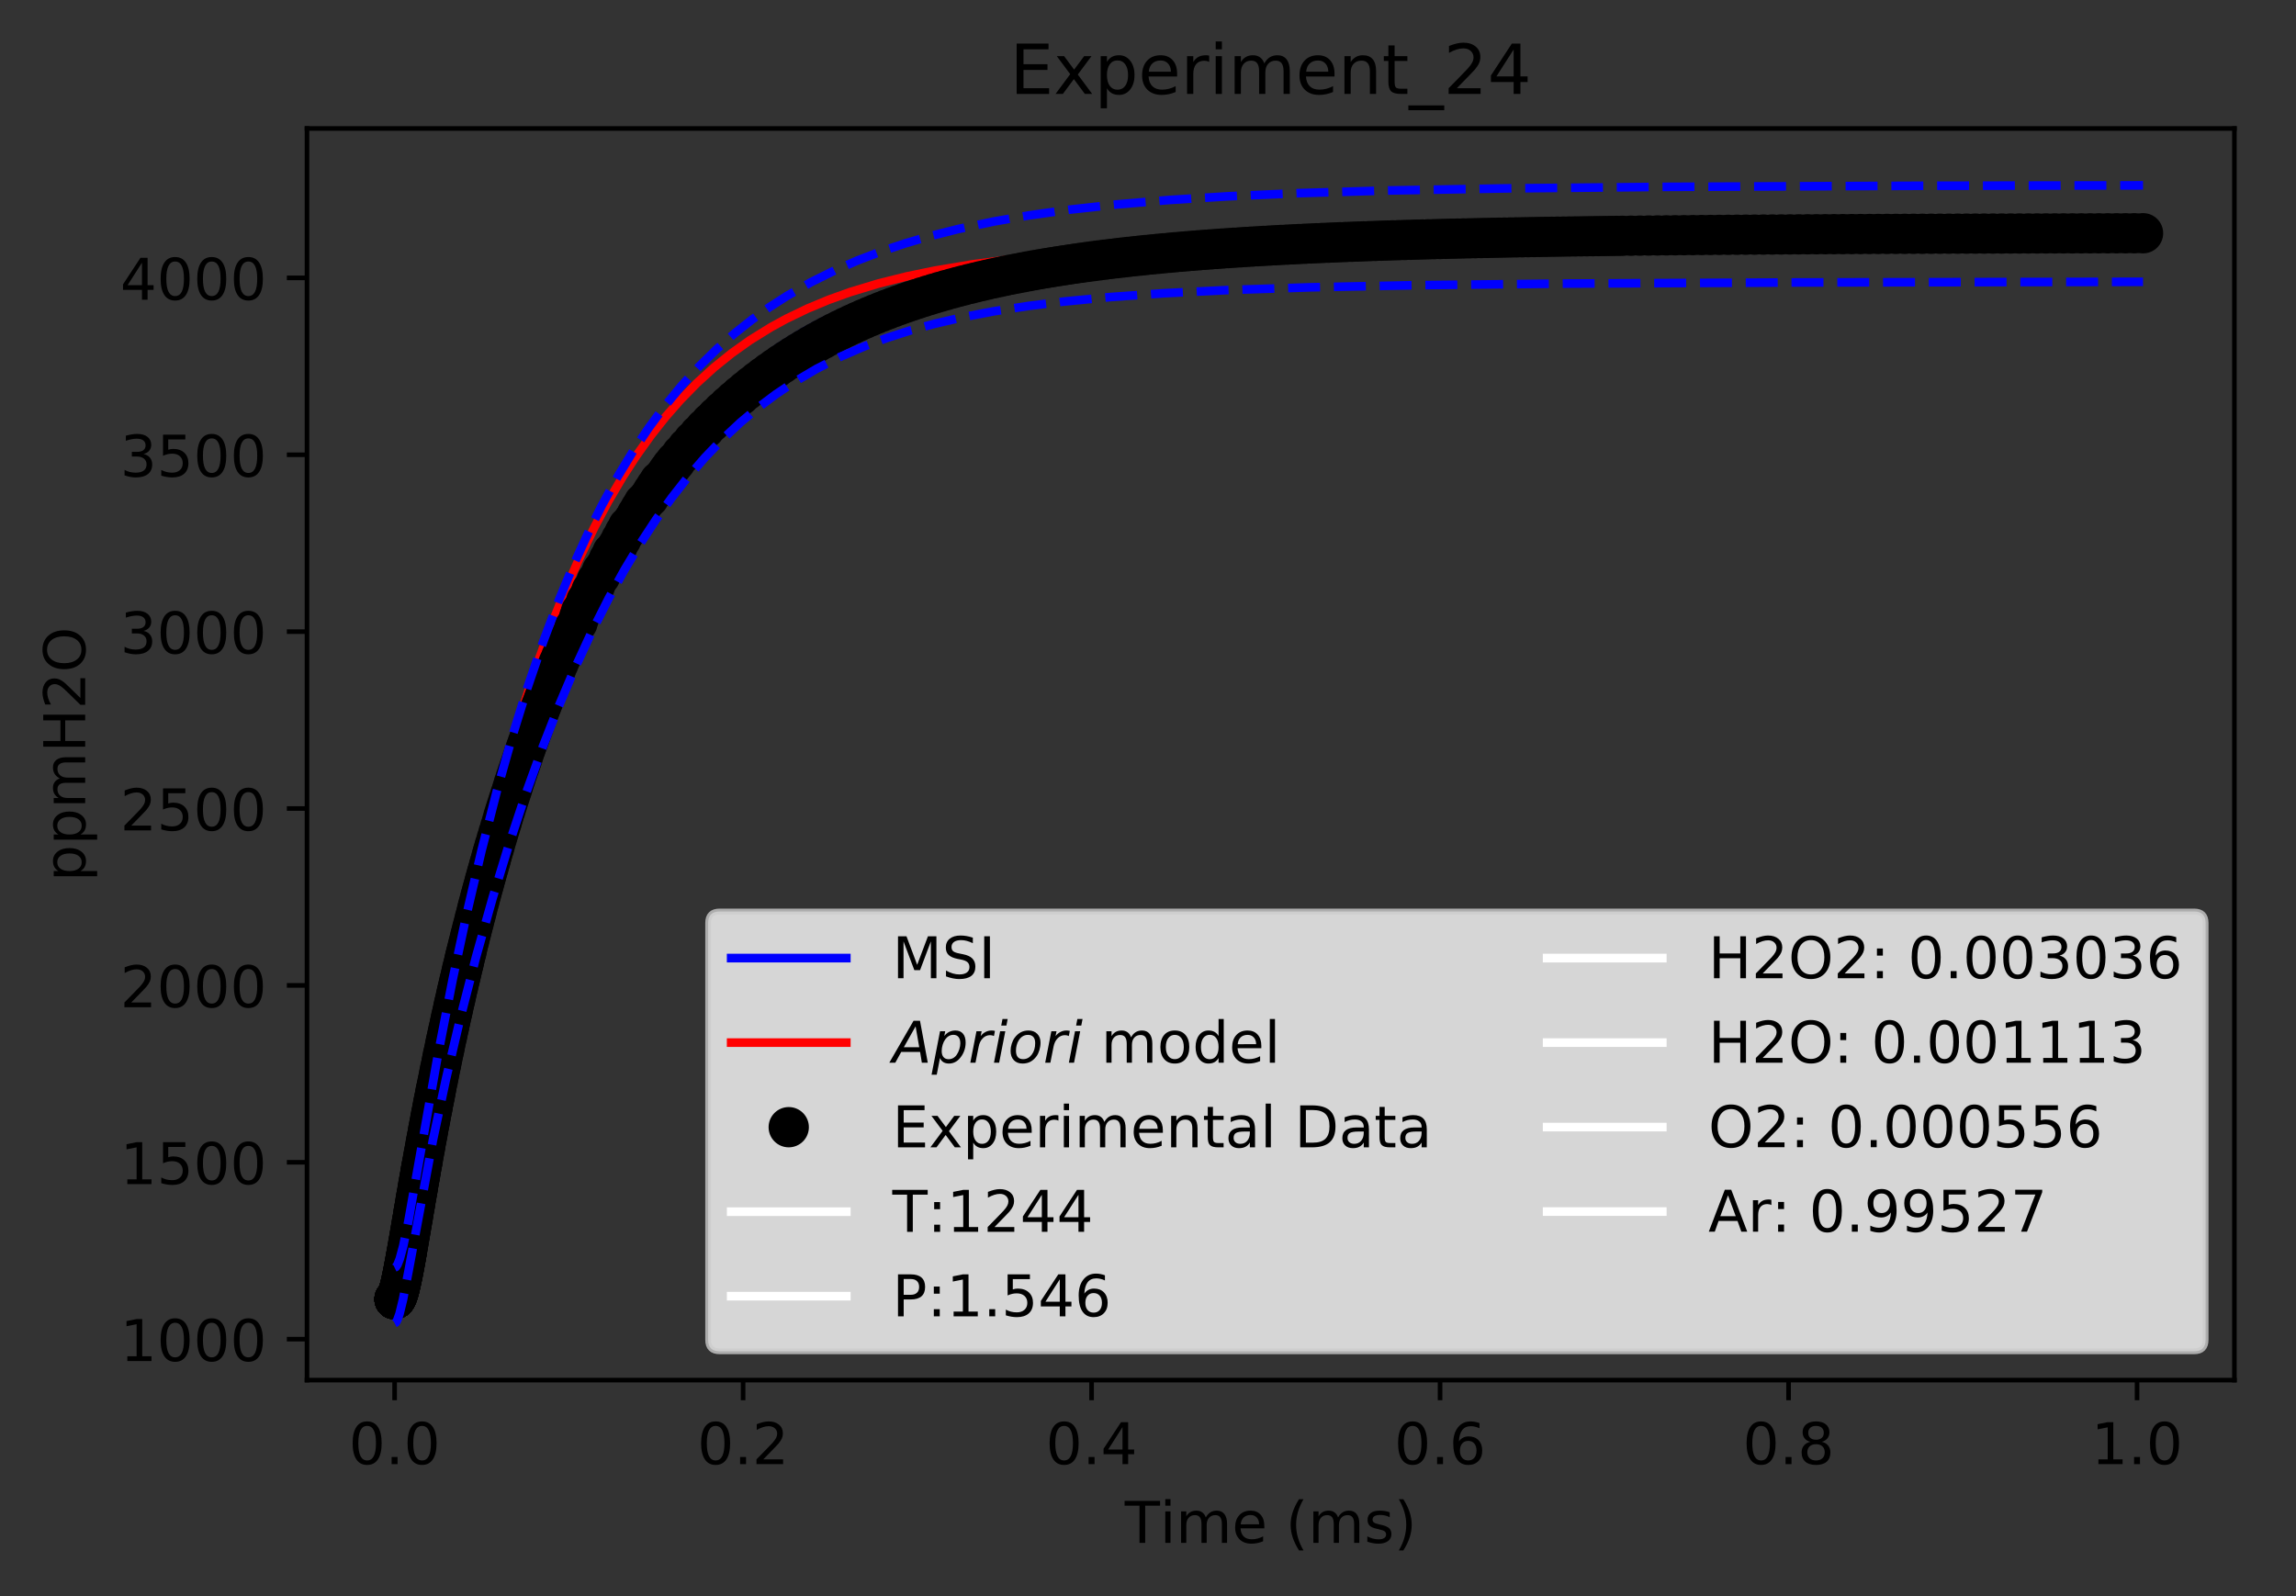 <?xml version="1.0" encoding="utf-8" standalone="no"?>
<!DOCTYPE svg PUBLIC "-//W3C//DTD SVG 1.1//EN"
  "http://www.w3.org/Graphics/SVG/1.1/DTD/svg11.dtd">
<!-- Created with matplotlib (https://matplotlib.org/) -->
<svg height="277.314pt" version="1.1" viewBox="0 0 398.828 277.314" width="398.828pt" xmlns="http://www.w3.org/2000/svg" xmlns:xlink="http://www.w3.org/1999/xlink">
 <rect x="0" y="0" width="398.828" height="277.314" fill="#333333" stroke="none"/>
 <defs>
  <style type="text/css">
*{stroke-linecap:butt;stroke-linejoin:round;}
  </style>
 </defs>
 <g id="figure_1">
  <g id="patch_1">
   <path d="M 0 277.314 
L 398.828 277.314 
L 398.828 0 
L 0 0 
z
" style="fill:none;"/>
  </g>
  <g id="axes_1">
   <g id="patch_2">
    <path d="M 53.328 239.758 
L 388.128 239.758 
L 388.128 22.318 
L 53.328 22.318 
z
" style="fill:none;"/>
   </g>
   <g id="matplotlib.axis_1">
    <g id="xtick_1">
     <g id="line2d_1">
      <defs>
       <path d="M 0 0 
L 0 3.5 
" id="m6b47ce28dc" style="stroke:#000000;stroke-width:0.8;"/>
      </defs>
      <g>
       <use style="stroke:#000000;stroke-width:0.8;" x="68.546" xlink:href="#m6b47ce28dc" y="239.758"/>
      </g>
     </g>
     <g id="text_1">
      <!-- 0.0 -->
      <defs>
       <path d="M 31.781 66.406 
Q 24.172 66.406 20.328 58.906 
Q 16.5 51.422 16.5 36.375 
Q 16.5 21.391 20.328 13.891 
Q 24.172 6.391 31.781 6.391 
Q 39.453 6.391 43.281 13.891 
Q 47.125 21.391 47.125 36.375 
Q 47.125 51.422 43.281 58.906 
Q 39.453 66.406 31.781 66.406 
z
M 31.781 74.219 
Q 44.047 74.219 50.516 64.516 
Q 56.984 54.828 56.984 36.375 
Q 56.984 17.969 50.516 8.266 
Q 44.047 -1.422 31.781 -1.422 
Q 19.531 -1.422 13.062 8.266 
Q 6.594 17.969 6.594 36.375 
Q 6.594 54.828 13.062 64.516 
Q 19.531 74.219 31.781 74.219 
z
" id="DejaVuSans-48"/>
       <path d="M 10.688 12.406 
L 21 12.406 
L 21 0 
L 10.688 0 
z
" id="DejaVuSans-46"/>
      </defs>
      <g transform="translate(60.595 254.357)scale(0.1 -0.1)">
       <use xlink:href="#DejaVuSans-48"/>
       <use x="63.623" xlink:href="#DejaVuSans-46"/>
       <use x="95.41" xlink:href="#DejaVuSans-48"/>
      </g>
     </g>
    </g>
    <g id="xtick_2">
     <g id="line2d_2">
      <g>
       <use style="stroke:#000000;stroke-width:0.8;" x="129.081" xlink:href="#m6b47ce28dc" y="239.758"/>
      </g>
     </g>
     <g id="text_2">
      <!-- 0.2 -->
      <defs>
       <path d="M 19.188 8.297 
L 53.609 8.297 
L 53.609 0 
L 7.328 0 
L 7.328 8.297 
Q 12.938 14.109 22.625 23.891 
Q 32.328 33.688 34.812 36.531 
Q 39.547 41.844 41.422 45.531 
Q 43.312 49.219 43.312 52.781 
Q 43.312 58.594 39.234 62.25 
Q 35.156 65.922 28.609 65.922 
Q 23.969 65.922 18.812 64.312 
Q 13.672 62.703 7.812 59.422 
L 7.812 69.391 
Q 13.766 71.781 18.938 73 
Q 24.125 74.219 28.422 74.219 
Q 39.75 74.219 46.484 68.547 
Q 53.219 62.891 53.219 53.422 
Q 53.219 48.922 51.531 44.891 
Q 49.859 40.875 45.406 35.406 
Q 44.188 33.984 37.641 27.219 
Q 31.109 20.453 19.188 8.297 
z
" id="DejaVuSans-50"/>
      </defs>
      <g transform="translate(121.129 254.357)scale(0.1 -0.1)">
       <use xlink:href="#DejaVuSans-48"/>
       <use x="63.623" xlink:href="#DejaVuSans-46"/>
       <use x="95.41" xlink:href="#DejaVuSans-50"/>
      </g>
     </g>
    </g>
    <g id="xtick_3">
     <g id="line2d_3">
      <g>
       <use style="stroke:#000000;stroke-width:0.8;" x="189.615" xlink:href="#m6b47ce28dc" y="239.758"/>
      </g>
     </g>
     <g id="text_3">
      <!-- 0.4 -->
      <defs>
       <path d="M 37.797 64.312 
L 12.891 25.391 
L 37.797 25.391 
z
M 35.203 72.906 
L 47.609 72.906 
L 47.609 25.391 
L 58.016 25.391 
L 58.016 17.188 
L 47.609 17.188 
L 47.609 0 
L 37.797 0 
L 37.797 17.188 
L 4.891 17.188 
L 4.891 26.703 
z
" id="DejaVuSans-52"/>
      </defs>
      <g transform="translate(181.664 254.357)scale(0.1 -0.1)">
       <use xlink:href="#DejaVuSans-48"/>
       <use x="63.623" xlink:href="#DejaVuSans-46"/>
       <use x="95.41" xlink:href="#DejaVuSans-52"/>
      </g>
     </g>
    </g>
    <g id="xtick_4">
     <g id="line2d_4">
      <g>
       <use style="stroke:#000000;stroke-width:0.8;" x="250.15" xlink:href="#m6b47ce28dc" y="239.758"/>
      </g>
     </g>
     <g id="text_4">
      <!-- 0.6 -->
      <defs>
       <path d="M 33.016 40.375 
Q 26.375 40.375 22.484 35.828 
Q 18.609 31.297 18.609 23.391 
Q 18.609 15.531 22.484 10.953 
Q 26.375 6.391 33.016 6.391 
Q 39.656 6.391 43.531 10.953 
Q 47.406 15.531 47.406 23.391 
Q 47.406 31.297 43.531 35.828 
Q 39.656 40.375 33.016 40.375 
z
M 52.594 71.297 
L 52.594 62.312 
Q 48.875 64.062 45.094 64.984 
Q 41.312 65.922 37.594 65.922 
Q 27.828 65.922 22.672 59.328 
Q 17.531 52.734 16.797 39.406 
Q 19.672 43.656 24.016 45.922 
Q 28.375 48.188 33.594 48.188 
Q 44.578 48.188 50.953 41.516 
Q 57.328 34.859 57.328 23.391 
Q 57.328 12.156 50.688 5.359 
Q 44.047 -1.422 33.016 -1.422 
Q 20.359 -1.422 13.672 8.266 
Q 6.984 17.969 6.984 36.375 
Q 6.984 53.656 15.188 63.938 
Q 23.391 74.219 37.203 74.219 
Q 40.922 74.219 44.703 73.484 
Q 48.484 72.75 52.594 71.297 
z
" id="DejaVuSans-54"/>
      </defs>
      <g transform="translate(242.198 254.357)scale(0.1 -0.1)">
       <use xlink:href="#DejaVuSans-48"/>
       <use x="63.623" xlink:href="#DejaVuSans-46"/>
       <use x="95.41" xlink:href="#DejaVuSans-54"/>
      </g>
     </g>
    </g>
    <g id="xtick_5">
     <g id="line2d_5">
      <g>
       <use style="stroke:#000000;stroke-width:0.8;" x="310.684" xlink:href="#m6b47ce28dc" y="239.758"/>
      </g>
     </g>
     <g id="text_5">
      <!-- 0.8 -->
      <defs>
       <path d="M 31.781 34.625 
Q 24.75 34.625 20.719 30.859 
Q 16.703 27.094 16.703 20.516 
Q 16.703 13.922 20.719 10.156 
Q 24.75 6.391 31.781 6.391 
Q 38.812 6.391 42.859 10.172 
Q 46.922 13.969 46.922 20.516 
Q 46.922 27.094 42.891 30.859 
Q 38.875 34.625 31.781 34.625 
z
M 21.922 38.812 
Q 15.578 40.375 12.031 44.719 
Q 8.5 49.078 8.5 55.328 
Q 8.5 64.062 14.719 69.141 
Q 20.953 74.219 31.781 74.219 
Q 42.672 74.219 48.875 69.141 
Q 55.078 64.062 55.078 55.328 
Q 55.078 49.078 51.531 44.719 
Q 48 40.375 41.703 38.812 
Q 48.828 37.156 52.797 32.312 
Q 56.781 27.484 56.781 20.516 
Q 56.781 9.906 50.312 4.234 
Q 43.844 -1.422 31.781 -1.422 
Q 19.734 -1.422 13.25 4.234 
Q 6.781 9.906 6.781 20.516 
Q 6.781 27.484 10.781 32.312 
Q 14.797 37.156 21.922 38.812 
z
M 18.312 54.391 
Q 18.312 48.734 21.844 45.562 
Q 25.391 42.391 31.781 42.391 
Q 38.141 42.391 41.719 45.562 
Q 45.312 48.734 45.312 54.391 
Q 45.312 60.062 41.719 63.234 
Q 38.141 66.406 31.781 66.406 
Q 25.391 66.406 21.844 63.234 
Q 18.312 60.062 18.312 54.391 
z
" id="DejaVuSans-56"/>
      </defs>
      <g transform="translate(302.733 254.357)scale(0.1 -0.1)">
       <use xlink:href="#DejaVuSans-48"/>
       <use x="63.623" xlink:href="#DejaVuSans-46"/>
       <use x="95.41" xlink:href="#DejaVuSans-56"/>
      </g>
     </g>
    </g>
    <g id="xtick_6">
     <g id="line2d_6">
      <g>
       <use style="stroke:#000000;stroke-width:0.8;" x="371.219" xlink:href="#m6b47ce28dc" y="239.758"/>
      </g>
     </g>
     <g id="text_6">
      <!-- 1.0 -->
      <defs>
       <path d="M 12.406 8.297 
L 28.516 8.297 
L 28.516 63.922 
L 10.984 60.406 
L 10.984 69.391 
L 28.422 72.906 
L 38.281 72.906 
L 38.281 8.297 
L 54.391 8.297 
L 54.391 0 
L 12.406 0 
z
" id="DejaVuSans-49"/>
      </defs>
      <g transform="translate(363.267 254.357)scale(0.1 -0.1)">
       <use xlink:href="#DejaVuSans-49"/>
       <use x="63.623" xlink:href="#DejaVuSans-46"/>
       <use x="95.41" xlink:href="#DejaVuSans-48"/>
      </g>
     </g>
    </g>
    <g id="text_7">
     <!-- Time (ms) -->
     <defs>
      <path d="M -0.297 72.906 
L 61.375 72.906 
L 61.375 64.594 
L 35.5 64.594 
L 35.5 0 
L 25.594 0 
L 25.594 64.594 
L -0.297 64.594 
z
" id="DejaVuSans-84"/>
      <path d="M 9.422 54.688 
L 18.406 54.688 
L 18.406 0 
L 9.422 0 
z
M 9.422 75.984 
L 18.406 75.984 
L 18.406 64.594 
L 9.422 64.594 
z
" id="DejaVuSans-105"/>
      <path d="M 52 44.188 
Q 55.375 50.25 60.062 53.125 
Q 64.75 56 71.094 56 
Q 79.641 56 84.281 50.016 
Q 88.922 44.047 88.922 33.016 
L 88.922 0 
L 79.891 0 
L 79.891 32.719 
Q 79.891 40.578 77.094 44.375 
Q 74.312 48.188 68.609 48.188 
Q 61.625 48.188 57.562 43.547 
Q 53.516 38.922 53.516 30.906 
L 53.516 0 
L 44.484 0 
L 44.484 32.719 
Q 44.484 40.625 41.703 44.406 
Q 38.922 48.188 33.109 48.188 
Q 26.219 48.188 22.156 43.531 
Q 18.109 38.875 18.109 30.906 
L 18.109 0 
L 9.078 0 
L 9.078 54.688 
L 18.109 54.688 
L 18.109 46.188 
Q 21.188 51.219 25.484 53.609 
Q 29.781 56 35.688 56 
Q 41.656 56 45.828 52.969 
Q 50 49.953 52 44.188 
z
" id="DejaVuSans-109"/>
      <path d="M 56.203 29.594 
L 56.203 25.203 
L 14.891 25.203 
Q 15.484 15.922 20.484 11.062 
Q 25.484 6.203 34.422 6.203 
Q 39.594 6.203 44.453 7.469 
Q 49.312 8.734 54.109 11.281 
L 54.109 2.781 
Q 49.266 0.734 44.188 -0.344 
Q 39.109 -1.422 33.891 -1.422 
Q 20.797 -1.422 13.156 6.188 
Q 5.516 13.812 5.516 26.812 
Q 5.516 40.234 12.766 48.109 
Q 20.016 56 32.328 56 
Q 43.359 56 49.781 48.891 
Q 56.203 41.797 56.203 29.594 
z
M 47.219 32.234 
Q 47.125 39.594 43.094 43.984 
Q 39.062 48.391 32.422 48.391 
Q 24.906 48.391 20.391 44.141 
Q 15.875 39.891 15.188 32.172 
z
" id="DejaVuSans-101"/>
      <path id="DejaVuSans-32"/>
      <path d="M 31 75.875 
Q 24.469 64.656 21.281 53.656 
Q 18.109 42.672 18.109 31.391 
Q 18.109 20.125 21.312 9.062 
Q 24.516 -2 31 -13.188 
L 23.188 -13.188 
Q 15.875 -1.703 12.234 9.375 
Q 8.594 20.453 8.594 31.391 
Q 8.594 42.281 12.203 53.312 
Q 15.828 64.359 23.188 75.875 
z
" id="DejaVuSans-40"/>
      <path d="M 44.281 53.078 
L 44.281 44.578 
Q 40.484 46.531 36.375 47.5 
Q 32.281 48.484 27.875 48.484 
Q 21.188 48.484 17.844 46.438 
Q 14.5 44.391 14.5 40.281 
Q 14.5 37.156 16.891 35.375 
Q 19.281 33.594 26.516 31.984 
L 29.594 31.297 
Q 39.156 29.25 43.188 25.516 
Q 47.219 21.781 47.219 15.094 
Q 47.219 7.469 41.188 3.016 
Q 35.156 -1.422 24.609 -1.422 
Q 20.219 -1.422 15.453 -0.562 
Q 10.688 0.297 5.422 2 
L 5.422 11.281 
Q 10.406 8.688 15.234 7.391 
Q 20.062 6.109 24.812 6.109 
Q 31.156 6.109 34.562 8.281 
Q 37.984 10.453 37.984 14.406 
Q 37.984 18.062 35.516 20.016 
Q 33.062 21.969 24.703 23.781 
L 21.578 24.516 
Q 13.234 26.266 9.516 29.906 
Q 5.812 33.547 5.812 39.891 
Q 5.812 47.609 11.281 51.797 
Q 16.75 56 26.812 56 
Q 31.781 56 36.172 55.266 
Q 40.578 54.547 44.281 53.078 
z
" id="DejaVuSans-115"/>
      <path d="M 8.016 75.875 
L 15.828 75.875 
Q 23.141 64.359 26.781 53.312 
Q 30.422 42.281 30.422 31.391 
Q 30.422 20.453 26.781 9.375 
Q 23.141 -1.703 15.828 -13.188 
L 8.016 -13.188 
Q 14.5 -2 17.703 9.062 
Q 20.906 20.125 20.906 31.391 
Q 20.906 42.672 17.703 53.656 
Q 14.5 64.656 8.016 75.875 
z
" id="DejaVuSans-41"/>
     </defs>
     <g transform="translate(195.375 268.035)scale(0.1 -0.1)">
      <use xlink:href="#DejaVuSans-84"/>
      <use x="61.037" xlink:href="#DejaVuSans-105"/>
      <use x="88.82" xlink:href="#DejaVuSans-109"/>
      <use x="186.232" xlink:href="#DejaVuSans-101"/>
      <use x="247.756" xlink:href="#DejaVuSans-32"/>
      <use x="279.543" xlink:href="#DejaVuSans-40"/>
      <use x="318.557" xlink:href="#DejaVuSans-109"/>
      <use x="415.969" xlink:href="#DejaVuSans-115"/>
      <use x="468.068" xlink:href="#DejaVuSans-41"/>
     </g>
    </g>
   </g>
   <g id="matplotlib.axis_2">
    <g id="ytick_1">
     <g id="line2d_7">
      <defs>
       <path d="M 0 0 
L -3.5 0 
" id="m8a22b50da1" style="stroke:#000000;stroke-width:0.8;"/>
      </defs>
      <g>
       <use style="stroke:#000000;stroke-width:0.8;" x="53.328" xlink:href="#m8a22b50da1" y="232.644"/>
      </g>
     </g>
     <g id="text_8">
      <!-- 1000 -->
      <g transform="translate(20.878 236.443)scale(0.1 -0.1)">
       <use xlink:href="#DejaVuSans-49"/>
       <use x="63.623" xlink:href="#DejaVuSans-48"/>
       <use x="127.246" xlink:href="#DejaVuSans-48"/>
       <use x="190.869" xlink:href="#DejaVuSans-48"/>
      </g>
     </g>
    </g>
    <g id="ytick_2">
     <g id="line2d_8">
      <g>
       <use style="stroke:#000000;stroke-width:0.8;" x="53.328" xlink:href="#m8a22b50da1" y="201.916"/>
      </g>
     </g>
     <g id="text_9">
      <!-- 1500 -->
      <defs>
       <path d="M 10.797 72.906 
L 49.516 72.906 
L 49.516 64.594 
L 19.828 64.594 
L 19.828 46.734 
Q 21.969 47.469 24.109 47.828 
Q 26.266 48.188 28.422 48.188 
Q 40.625 48.188 47.75 41.5 
Q 54.891 34.812 54.891 23.391 
Q 54.891 11.625 47.562 5.094 
Q 40.234 -1.422 26.906 -1.422 
Q 22.312 -1.422 17.547 -0.641 
Q 12.797 0.141 7.719 1.703 
L 7.719 11.625 
Q 12.109 9.234 16.797 8.062 
Q 21.484 6.891 26.703 6.891 
Q 35.156 6.891 40.078 11.328 
Q 45.016 15.766 45.016 23.391 
Q 45.016 31 40.078 35.438 
Q 35.156 39.891 26.703 39.891 
Q 22.75 39.891 18.812 39.016 
Q 14.891 38.141 10.797 36.281 
z
" id="DejaVuSans-53"/>
      </defs>
      <g transform="translate(20.878 205.715)scale(0.1 -0.1)">
       <use xlink:href="#DejaVuSans-49"/>
       <use x="63.623" xlink:href="#DejaVuSans-53"/>
       <use x="127.246" xlink:href="#DejaVuSans-48"/>
       <use x="190.869" xlink:href="#DejaVuSans-48"/>
      </g>
     </g>
    </g>
    <g id="ytick_3">
     <g id="line2d_9">
      <g>
       <use style="stroke:#000000;stroke-width:0.8;" x="53.328" xlink:href="#m8a22b50da1" y="171.188"/>
      </g>
     </g>
     <g id="text_10">
      <!-- 2000 -->
      <g transform="translate(20.878 174.987)scale(0.1 -0.1)">
       <use xlink:href="#DejaVuSans-50"/>
       <use x="63.623" xlink:href="#DejaVuSans-48"/>
       <use x="127.246" xlink:href="#DejaVuSans-48"/>
       <use x="190.869" xlink:href="#DejaVuSans-48"/>
      </g>
     </g>
    </g>
    <g id="ytick_4">
     <g id="line2d_10">
      <g>
       <use style="stroke:#000000;stroke-width:0.8;" x="53.328" xlink:href="#m8a22b50da1" y="140.46"/>
      </g>
     </g>
     <g id="text_11">
      <!-- 2500 -->
      <g transform="translate(20.878 144.259)scale(0.1 -0.1)">
       <use xlink:href="#DejaVuSans-50"/>
       <use x="63.623" xlink:href="#DejaVuSans-53"/>
       <use x="127.246" xlink:href="#DejaVuSans-48"/>
       <use x="190.869" xlink:href="#DejaVuSans-48"/>
      </g>
     </g>
    </g>
    <g id="ytick_5">
     <g id="line2d_11">
      <g>
       <use style="stroke:#000000;stroke-width:0.8;" x="53.328" xlink:href="#m8a22b50da1" y="109.731"/>
      </g>
     </g>
     <g id="text_12">
      <!-- 3000 -->
      <defs>
       <path d="M 40.578 39.312 
Q 47.656 37.797 51.625 33 
Q 55.609 28.219 55.609 21.188 
Q 55.609 10.406 48.188 4.484 
Q 40.766 -1.422 27.094 -1.422 
Q 22.516 -1.422 17.656 -0.516 
Q 12.797 0.391 7.625 2.203 
L 7.625 11.719 
Q 11.719 9.328 16.594 8.109 
Q 21.484 6.891 26.812 6.891 
Q 36.078 6.891 40.938 10.547 
Q 45.797 14.203 45.797 21.188 
Q 45.797 27.641 41.281 31.266 
Q 36.766 34.906 28.719 34.906 
L 20.219 34.906 
L 20.219 43.016 
L 29.109 43.016 
Q 36.375 43.016 40.234 45.922 
Q 44.094 48.828 44.094 54.297 
Q 44.094 59.906 40.109 62.906 
Q 36.141 65.922 28.719 65.922 
Q 24.656 65.922 20.016 65.031 
Q 15.375 64.156 9.812 62.312 
L 9.812 71.094 
Q 15.438 72.656 20.344 73.438 
Q 25.25 74.219 29.594 74.219 
Q 40.828 74.219 47.359 69.109 
Q 53.906 64.016 53.906 55.328 
Q 53.906 49.266 50.438 45.094 
Q 46.969 40.922 40.578 39.312 
z
" id="DejaVuSans-51"/>
      </defs>
      <g transform="translate(20.878 113.531)scale(0.1 -0.1)">
       <use xlink:href="#DejaVuSans-51"/>
       <use x="63.623" xlink:href="#DejaVuSans-48"/>
       <use x="127.246" xlink:href="#DejaVuSans-48"/>
       <use x="190.869" xlink:href="#DejaVuSans-48"/>
      </g>
     </g>
    </g>
    <g id="ytick_6">
     <g id="line2d_12">
      <g>
       <use style="stroke:#000000;stroke-width:0.8;" x="53.328" xlink:href="#m8a22b50da1" y="79.003"/>
      </g>
     </g>
     <g id="text_13">
      <!-- 3500 -->
      <g transform="translate(20.878 82.803)scale(0.1 -0.1)">
       <use xlink:href="#DejaVuSans-51"/>
       <use x="63.623" xlink:href="#DejaVuSans-53"/>
       <use x="127.246" xlink:href="#DejaVuSans-48"/>
       <use x="190.869" xlink:href="#DejaVuSans-48"/>
      </g>
     </g>
    </g>
    <g id="ytick_7">
     <g id="line2d_13">
      <g>
       <use style="stroke:#000000;stroke-width:0.8;" x="53.328" xlink:href="#m8a22b50da1" y="48.275"/>
      </g>
     </g>
     <g id="text_14">
      <!-- 4000 -->
      <g transform="translate(20.878 52.074)scale(0.1 -0.1)">
       <use xlink:href="#DejaVuSans-52"/>
       <use x="63.623" xlink:href="#DejaVuSans-48"/>
       <use x="127.246" xlink:href="#DejaVuSans-48"/>
       <use x="190.869" xlink:href="#DejaVuSans-48"/>
      </g>
     </g>
    </g>
    <g id="text_15">
     <!-- ppmH2O -->
     <defs>
      <path d="M 18.109 8.203 
L 18.109 -20.797 
L 9.078 -20.797 
L 9.078 54.688 
L 18.109 54.688 
L 18.109 46.391 
Q 20.953 51.266 25.266 53.625 
Q 29.594 56 35.594 56 
Q 45.562 56 51.781 48.094 
Q 58.016 40.188 58.016 27.297 
Q 58.016 14.406 51.781 6.484 
Q 45.562 -1.422 35.594 -1.422 
Q 29.594 -1.422 25.266 0.953 
Q 20.953 3.328 18.109 8.203 
z
M 48.688 27.297 
Q 48.688 37.203 44.609 42.844 
Q 40.531 48.484 33.406 48.484 
Q 26.266 48.484 22.188 42.844 
Q 18.109 37.203 18.109 27.297 
Q 18.109 17.391 22.188 11.75 
Q 26.266 6.109 33.406 6.109 
Q 40.531 6.109 44.609 11.75 
Q 48.688 17.391 48.688 27.297 
z
" id="DejaVuSans-112"/>
      <path d="M 9.812 72.906 
L 19.672 72.906 
L 19.672 43.016 
L 55.516 43.016 
L 55.516 72.906 
L 65.375 72.906 
L 65.375 0 
L 55.516 0 
L 55.516 34.719 
L 19.672 34.719 
L 19.672 0 
L 9.812 0 
z
" id="DejaVuSans-72"/>
      <path d="M 39.406 66.219 
Q 28.656 66.219 22.328 58.203 
Q 16.016 50.203 16.016 36.375 
Q 16.016 22.609 22.328 14.594 
Q 28.656 6.594 39.406 6.594 
Q 50.141 6.594 56.422 14.594 
Q 62.703 22.609 62.703 36.375 
Q 62.703 50.203 56.422 58.203 
Q 50.141 66.219 39.406 66.219 
z
M 39.406 74.219 
Q 54.734 74.219 63.906 63.938 
Q 73.094 53.656 73.094 36.375 
Q 73.094 19.141 63.906 8.859 
Q 54.734 -1.422 39.406 -1.422 
Q 24.031 -1.422 14.812 8.828 
Q 5.609 19.094 5.609 36.375 
Q 5.609 53.656 14.812 63.938 
Q 24.031 74.219 39.406 74.219 
z
" id="DejaVuSans-79"/>
     </defs>
     <g transform="translate(14.798 153.134)rotate(-90)scale(0.1 -0.1)">
      <use xlink:href="#DejaVuSans-112"/>
      <use x="63.477" xlink:href="#DejaVuSans-112"/>
      <use x="126.953" xlink:href="#DejaVuSans-109"/>
      <use x="224.365" xlink:href="#DejaVuSans-72"/>
      <use x="299.561" xlink:href="#DejaVuSans-50"/>
      <use x="363.184" xlink:href="#DejaVuSans-79"/>
     </g>
    </g>
   </g>
   <g id="line2d_14">
    <path clip-path="url(#p9b2ded6975)" d="M 68.546 225.215 
L 68.738 225.124 
L 69.019 224.699 
L 69.412 223.649 
L 69.986 221.425 
L 70.939 216.687 
L 73.967 199.726 
L 76.387 187.104 
L 78.776 175.768 
L 81.271 164.943 
L 83.854 154.667 
L 86.324 145.625 
L 89.154 136.119 
L 91.983 127.44 
L 94.813 119.517 
L 97.643 112.29 
L 100.472 105.702 
L 103.232 99.844 
L 105.985 94.512 
L 108.834 89.49 
L 111.357 85.429 
L 114.08 81.422 
L 116.803 77.772 
L 119.526 74.45 
L 122.249 71.427 
L 125.517 68.159 
L 128.784 65.243 
L 132.075 62.625 
L 135.517 60.193 
L 139.248 57.869 
L 142.642 56.003 
L 146.174 54.285 
L 150.2 52.571 
L 154.225 51.082 
L 158.25 49.789 
L 163.616 48.324 
L 168.983 47.109 
L 174.35 46.099 
L 181.374 45.029 
L 188.427 44.183 
L 196.771 43.408 
L 206.67 42.726 
L 218.549 42.149 
L 233.397 41.671 
L 252.205 41.301 
L 278.445 41.02 
L 320.095 40.818 
L 372.91 40.718 
L 372.91 40.718 
" style="fill:none;stroke:#0000ff;stroke-linecap:square;stroke-width:1.5;"/>
   </g>
   <g id="line2d_15">
    <path clip-path="url(#p9b2ded6975)" d="M 68.546 225.698 
L 68.78 225.602 
L 69.068 225.243 
L 69.46 224.381 
L 70.004 222.605 
L 70.745 219.351 
L 71.834 213.432 
L 74.004 200.047 
L 76.818 183.113 
L 79.125 170.583 
L 81.497 158.977 
L 83.785 148.847 
L 86.078 139.609 
L 88.554 130.544 
L 90.967 122.519 
L 93.506 114.858 
L 95.822 108.5 
L 98.203 102.535 
L 100.584 97.1 
L 103.297 91.496 
L 105.652 87.094 
L 108.19 82.787 
L 110.517 79.201 
L 113.061 75.642 
L 115.605 72.426 
L 118.149 69.522 
L 121.084 66.519 
L 124.048 63.824 
L 127.12 61.349 
L 130.329 59.069 
L 133.936 56.834 
L 136.609 55.374 
L 140.302 53.597 
L 143.995 52.063 
L 147.687 50.739 
L 152.611 49.247 
L 157.535 48.018 
L 162.458 47.002 
L 168.886 45.934 
L 174.881 45.147 
L 182.45 44.373 
L 190.965 43.721 
L 201.373 43.145 
L 214.618 42.646 
L 231.649 42.236 
L 255.302 41.902 
L 291.763 41.631 
L 352.965 41.426 
L 372.256 41.389 
L 372.256 41.389 
" style="fill:none;stroke:#ff0000;stroke-linecap:square;stroke-width:1.5;"/>
   </g>
   <g id="line2d_16">
    <defs>
     <path d="M 0 3 
C 0.796 3 1.559 2.684 2.121 2.121 
C 2.684 1.559 3 0.796 3 0 
C 3 -0.796 2.684 -1.559 2.121 -2.121 
C 1.559 -2.684 0.796 -3 0 -3 
C -0.796 -3 -1.559 -2.684 -2.121 -2.121 
C -2.684 -1.559 -3 -0.796 -3 0 
C -3 0.796 -2.684 1.559 -2.121 2.121 
C -1.559 2.684 -0.796 3 0 3 
z
" id="m4a60be0752" style="stroke:#000000;"/>
    </defs>
    <g clip-path="url(#p9b2ded6975)">
     <use style="stroke:#000000;" x="68.546" xlink:href="#m4a60be0752" y="225.697"/>
     <use style="stroke:#000000;" x="68.546" xlink:href="#m4a60be0752" y="225.697"/>
     <use style="stroke:#000000;" x="68.546" xlink:href="#m4a60be0752" y="225.697"/>
     <use style="stroke:#000000;" x="68.546" xlink:href="#m4a60be0752" y="225.697"/>
     <use style="stroke:#000000;" x="68.546" xlink:href="#m4a60be0752" y="225.697"/>
     <use style="stroke:#000000;" x="68.546" xlink:href="#m4a60be0752" y="225.697"/>
     <use style="stroke:#000000;" x="68.546" xlink:href="#m4a60be0752" y="225.697"/>
     <use style="stroke:#000000;" x="68.546" xlink:href="#m4a60be0752" y="225.697"/>
     <use style="stroke:#000000;" x="68.546" xlink:href="#m4a60be0752" y="225.697"/>
     <use style="stroke:#000000;" x="68.547" xlink:href="#m4a60be0752" y="225.697"/>
     <use style="stroke:#000000;" x="68.547" xlink:href="#m4a60be0752" y="225.697"/>
     <use style="stroke:#000000;" x="68.547" xlink:href="#m4a60be0752" y="225.697"/>
     <use style="stroke:#000000;" x="68.548" xlink:href="#m4a60be0752" y="225.697"/>
     <use style="stroke:#000000;" x="68.548" xlink:href="#m4a60be0752" y="225.697"/>
     <use style="stroke:#000000;" x="68.549" xlink:href="#m4a60be0752" y="225.697"/>
     <use style="stroke:#000000;" x="68.549" xlink:href="#m4a60be0752" y="225.697"/>
     <use style="stroke:#000000;" x="68.55" xlink:href="#m4a60be0752" y="225.697"/>
     <use style="stroke:#000000;" x="68.55" xlink:href="#m4a60be0752" y="225.697"/>
     <use style="stroke:#000000;" x="68.551" xlink:href="#m4a60be0752" y="225.697"/>
     <use style="stroke:#000000;" x="68.553" xlink:href="#m4a60be0752" y="225.697"/>
     <use style="stroke:#000000;" x="68.554" xlink:href="#m4a60be0752" y="225.697"/>
     <use style="stroke:#000000;" x="68.555" xlink:href="#m4a60be0752" y="225.697"/>
     <use style="stroke:#000000;" x="68.556" xlink:href="#m4a60be0752" y="225.697"/>
     <use style="stroke:#000000;" x="68.559" xlink:href="#m4a60be0752" y="225.697"/>
     <use style="stroke:#000000;" x="68.564" xlink:href="#m4a60be0752" y="225.697"/>
     <use style="stroke:#000000;" x="68.567" xlink:href="#m4a60be0752" y="225.696"/>
     <use style="stroke:#000000;" x="68.57" xlink:href="#m4a60be0752" y="225.696"/>
     <use style="stroke:#000000;" x="68.573" xlink:href="#m4a60be0752" y="225.695"/>
     <use style="stroke:#000000;" x="68.578" xlink:href="#m4a60be0752" y="225.694"/>
     <use style="stroke:#000000;" x="68.583" xlink:href="#m4a60be0752" y="225.693"/>
     <use style="stroke:#000000;" x="68.588" xlink:href="#m4a60be0752" y="225.692"/>
     <use style="stroke:#000000;" x="68.593" xlink:href="#m4a60be0752" y="225.69"/>
     <use style="stroke:#000000;" x="68.598" xlink:href="#m4a60be0752" y="225.689"/>
     <use style="stroke:#000000;" x="68.603" xlink:href="#m4a60be0752" y="225.687"/>
     <use style="stroke:#000000;" x="68.608" xlink:href="#m4a60be0752" y="225.685"/>
     <use style="stroke:#000000;" x="68.617" xlink:href="#m4a60be0752" y="225.681"/>
     <use style="stroke:#000000;" x="68.627" xlink:href="#m4a60be0752" y="225.677"/>
     <use style="stroke:#000000;" x="68.637" xlink:href="#m4a60be0752" y="225.671"/>
     <use style="stroke:#000000;" x="68.646" xlink:href="#m4a60be0752" y="225.665"/>
     <use style="stroke:#000000;" x="68.655" xlink:href="#m4a60be0752" y="225.659"/>
     <use style="stroke:#000000;" x="68.665" xlink:href="#m4a60be0752" y="225.652"/>
     <use style="stroke:#000000;" x="68.681" xlink:href="#m4a60be0752" y="225.639"/>
     <use style="stroke:#000000;" x="68.697" xlink:href="#m4a60be0752" y="225.624"/>
     <use style="stroke:#000000;" x="68.713" xlink:href="#m4a60be0752" y="225.608"/>
     <use style="stroke:#000000;" x="68.73" xlink:href="#m4a60be0752" y="225.59"/>
     <use style="stroke:#000000;" x="68.746" xlink:href="#m4a60be0752" y="225.571"/>
     <use style="stroke:#000000;" x="68.762" xlink:href="#m4a60be0752" y="225.551"/>
     <use style="stroke:#000000;" x="68.778" xlink:href="#m4a60be0752" y="225.528"/>
     <use style="stroke:#000000;" x="68.803" xlink:href="#m4a60be0752" y="225.492"/>
     <use style="stroke:#000000;" x="68.828" xlink:href="#m4a60be0752" y="225.452"/>
     <use style="stroke:#000000;" x="68.852" xlink:href="#m4a60be0752" y="225.409"/>
     <use style="stroke:#000000;" x="68.876" xlink:href="#m4a60be0752" y="225.363"/>
     <use style="stroke:#000000;" x="68.903" xlink:href="#m4a60be0752" y="225.315"/>
     <use style="stroke:#000000;" x="68.928" xlink:href="#m4a60be0752" y="225.262"/>
     <use style="stroke:#000000;" x="68.952" xlink:href="#m4a60be0752" y="225.208"/>
     <use style="stroke:#000000;" x="68.976" xlink:href="#m4a60be0752" y="225.151"/>
     <use style="stroke:#000000;" x="69" xlink:href="#m4a60be0752" y="225.09"/>
     <use style="stroke:#000000;" x="69.028" xlink:href="#m4a60be0752" y="225.028"/>
     <use style="stroke:#000000;" x="69.052" xlink:href="#m4a60be0752" y="224.962"/>
     <use style="stroke:#000000;" x="69.076" xlink:href="#m4a60be0752" y="224.895"/>
     <use style="stroke:#000000;" x="69.1" xlink:href="#m4a60be0752" y="224.825"/>
     <use style="stroke:#000000;" x="69.124" xlink:href="#m4a60be0752" y="224.752"/>
     <use style="stroke:#000000;" x="69.152" xlink:href="#m4a60be0752" y="224.678"/>
     <use style="stroke:#000000;" x="69.176" xlink:href="#m4a60be0752" y="224.601"/>
     <use style="stroke:#000000;" x="69.2" xlink:href="#m4a60be0752" y="224.522"/>
     <use style="stroke:#000000;" x="69.224" xlink:href="#m4a60be0752" y="224.441"/>
     <use style="stroke:#000000;" x="69.249" xlink:href="#m4a60be0752" y="224.357"/>
     <use style="stroke:#000000;" x="69.276" xlink:href="#m4a60be0752" y="224.272"/>
     <use style="stroke:#000000;" x="69.3" xlink:href="#m4a60be0752" y="224.184"/>
     <use style="stroke:#000000;" x="69.324" xlink:href="#m4a60be0752" y="224.095"/>
     <use style="stroke:#000000;" x="69.348" xlink:href="#m4a60be0752" y="224.004"/>
     <use style="stroke:#000000;" x="69.373" xlink:href="#m4a60be0752" y="223.912"/>
     <use style="stroke:#000000;" x="69.4" xlink:href="#m4a60be0752" y="223.817"/>
     <use style="stroke:#000000;" x="69.424" xlink:href="#m4a60be0752" y="223.72"/>
     <use style="stroke:#000000;" x="69.448" xlink:href="#m4a60be0752" y="223.623"/>
     <use style="stroke:#000000;" x="69.485" xlink:href="#m4a60be0752" y="223.471"/>
     <use style="stroke:#000000;" x="69.524" xlink:href="#m4a60be0752" y="223.316"/>
     <use style="stroke:#000000;" x="69.56" xlink:href="#m4a60be0752" y="223.158"/>
     <use style="stroke:#000000;" x="69.597" xlink:href="#m4a60be0752" y="222.996"/>
     <use style="stroke:#000000;" x="69.636" xlink:href="#m4a60be0752" y="222.832"/>
     <use style="stroke:#000000;" x="69.672" xlink:href="#m4a60be0752" y="222.664"/>
     <use style="stroke:#000000;" x="69.712" xlink:href="#m4a60be0752" y="222.493"/>
     <use style="stroke:#000000;" x="69.748" xlink:href="#m4a60be0752" y="222.32"/>
     <use style="stroke:#000000;" x="69.784" xlink:href="#m4a60be0752" y="222.144"/>
     <use style="stroke:#000000;" x="69.824" xlink:href="#m4a60be0752" y="221.965"/>
     <use style="stroke:#000000;" x="69.86" xlink:href="#m4a60be0752" y="221.785"/>
     <use style="stroke:#000000;" x="69.899" xlink:href="#m4a60be0752" y="221.601"/>
     <use style="stroke:#000000;" x="69.936" xlink:href="#m4a60be0752" y="221.416"/>
     <use style="stroke:#000000;" x="69.972" xlink:href="#m4a60be0752" y="221.228"/>
     <use style="stroke:#000000;" x="70.011" xlink:href="#m4a60be0752" y="221.038"/>
     <use style="stroke:#000000;" x="70.048" xlink:href="#m4a60be0752" y="220.847"/>
     <use style="stroke:#000000;" x="70.087" xlink:href="#m4a60be0752" y="220.653"/>
     <use style="stroke:#000000;" x="70.123" xlink:href="#m4a60be0752" y="220.458"/>
     <use style="stroke:#000000;" x="70.16" xlink:href="#m4a60be0752" y="220.261"/>
     <use style="stroke:#000000;" x="70.199" xlink:href="#m4a60be0752" y="220.063"/>
     <use style="stroke:#000000;" x="70.235" xlink:href="#m4a60be0752" y="219.863"/>
     <use style="stroke:#000000;" x="70.275" xlink:href="#m4a60be0752" y="219.661"/>
     <use style="stroke:#000000;" x="70.311" xlink:href="#m4a60be0752" y="219.458"/>
     <use style="stroke:#000000;" x="70.347" xlink:href="#m4a60be0752" y="219.254"/>
     <use style="stroke:#000000;" x="70.387" xlink:href="#m4a60be0752" y="219.049"/>
     <use style="stroke:#000000;" x="70.423" xlink:href="#m4a60be0752" y="218.843"/>
     <use style="stroke:#000000;" x="70.462" xlink:href="#m4a60be0752" y="218.635"/>
     <use style="stroke:#000000;" x="70.499" xlink:href="#m4a60be0752" y="218.427"/>
     <use style="stroke:#000000;" x="70.535" xlink:href="#m4a60be0752" y="218.216"/>
     <use style="stroke:#000000;" x="70.574" xlink:href="#m4a60be0752" y="218.006"/>
     <use style="stroke:#000000;" x="70.611" xlink:href="#m4a60be0752" y="217.795"/>
     <use style="stroke:#000000;" x="70.65" xlink:href="#m4a60be0752" y="217.582"/>
     <use style="stroke:#000000;" x="70.686" xlink:href="#m4a60be0752" y="217.369"/>
     <use style="stroke:#000000;" x="70.723" xlink:href="#m4a60be0752" y="217.155"/>
     <use style="stroke:#000000;" x="70.78" xlink:href="#m4a60be0752" y="216.832"/>
     <use style="stroke:#000000;" x="70.838" xlink:href="#m4a60be0752" y="216.507"/>
     <use style="stroke:#000000;" x="70.892" xlink:href="#m4a60be0752" y="216.182"/>
     <use style="stroke:#000000;" x="70.95" xlink:href="#m4a60be0752" y="215.855"/>
     <use style="stroke:#000000;" x="71.007" xlink:href="#m4a60be0752" y="215.527"/>
     <use style="stroke:#000000;" x="71.062" xlink:href="#m4a60be0752" y="215.198"/>
     <use style="stroke:#000000;" x="71.119" xlink:href="#m4a60be0752" y="214.868"/>
     <use style="stroke:#000000;" x="71.177" xlink:href="#m4a60be0752" y="214.538"/>
     <use style="stroke:#000000;" x="71.231" xlink:href="#m4a60be0752" y="214.207"/>
     <use style="stroke:#000000;" x="71.289" xlink:href="#m4a60be0752" y="213.876"/>
     <use style="stroke:#000000;" x="71.346" xlink:href="#m4a60be0752" y="213.544"/>
     <use style="stroke:#000000;" x="71.401" xlink:href="#m4a60be0752" y="213.212"/>
     <use style="stroke:#000000;" x="71.458" xlink:href="#m4a60be0752" y="212.88"/>
     <use style="stroke:#000000;" x="71.516" xlink:href="#m4a60be0752" y="212.547"/>
     <use style="stroke:#000000;" x="71.57" xlink:href="#m4a60be0752" y="212.215"/>
     <use style="stroke:#000000;" x="71.634" xlink:href="#m4a60be0752" y="211.882"/>
     <use style="stroke:#000000;" x="71.694" xlink:href="#m4a60be0752" y="211.55"/>
     <use style="stroke:#000000;" x="71.755" xlink:href="#m4a60be0752" y="211.217"/>
     <use style="stroke:#000000;" x="71.785" xlink:href="#m4a60be0752" y="210.885"/>
     <use style="stroke:#000000;" x="71.845" xlink:href="#m4a60be0752" y="210.553"/>
     <use style="stroke:#000000;" x="71.906" xlink:href="#m4a60be0752" y="210.221"/>
     <use style="stroke:#000000;" x="71.967" xlink:href="#m4a60be0752" y="209.89"/>
     <use style="stroke:#000000;" x="72.027" xlink:href="#m4a60be0752" y="209.558"/>
     <use style="stroke:#000000;" x="72.088" xlink:href="#m4a60be0752" y="209.228"/>
     <use style="stroke:#000000;" x="72.148" xlink:href="#m4a60be0752" y="208.897"/>
     <use style="stroke:#000000;" x="72.178" xlink:href="#m4a60be0752" y="208.567"/>
     <use style="stroke:#000000;" x="72.239" xlink:href="#m4a60be0752" y="208.238"/>
     <use style="stroke:#000000;" x="72.299" xlink:href="#m4a60be0752" y="207.909"/>
     <use style="stroke:#000000;" x="72.36" xlink:href="#m4a60be0752" y="207.58"/>
     <use style="stroke:#000000;" x="72.421" xlink:href="#m4a60be0752" y="207.253"/>
     <use style="stroke:#000000;" x="72.481" xlink:href="#m4a60be0752" y="206.925"/>
     <use style="stroke:#000000;" x="72.542" xlink:href="#m4a60be0752" y="206.598"/>
     <use style="stroke:#000000;" x="72.602" xlink:href="#m4a60be0752" y="206.272"/>
     <use style="stroke:#000000;" x="72.632" xlink:href="#m4a60be0752" y="205.947"/>
     <use style="stroke:#000000;" x="72.693" xlink:href="#m4a60be0752" y="205.622"/>
     <use style="stroke:#000000;" x="72.753" xlink:href="#m4a60be0752" y="205.298"/>
     <use style="stroke:#000000;" x="72.814" xlink:href="#m4a60be0752" y="204.974"/>
     <use style="stroke:#000000;" x="72.875" xlink:href="#m4a60be0752" y="204.651"/>
     <use style="stroke:#000000;" x="72.935" xlink:href="#m4a60be0752" y="204.329"/>
     <use style="stroke:#000000;" x="72.996" xlink:href="#m4a60be0752" y="204.008"/>
     <use style="stroke:#000000;" x="73.026" xlink:href="#m4a60be0752" y="203.687"/>
     <use style="stroke:#000000;" x="73.086" xlink:href="#m4a60be0752" y="203.367"/>
     <use style="stroke:#000000;" x="73.147" xlink:href="#m4a60be0752" y="203.048"/>
     <use style="stroke:#000000;" x="73.207" xlink:href="#m4a60be0752" y="202.729"/>
     <use style="stroke:#000000;" x="73.268" xlink:href="#m4a60be0752" y="202.411"/>
     <use style="stroke:#000000;" x="73.329" xlink:href="#m4a60be0752" y="202.094"/>
     <use style="stroke:#000000;" x="73.389" xlink:href="#m4a60be0752" y="201.778"/>
     <use style="stroke:#000000;" x="73.45" xlink:href="#m4a60be0752" y="201.462"/>
     <use style="stroke:#000000;" x="73.51" xlink:href="#m4a60be0752" y="200.99"/>
     <use style="stroke:#000000;" x="73.601" xlink:href="#m4a60be0752" y="200.519"/>
     <use style="stroke:#000000;" x="73.692" xlink:href="#m4a60be0752" y="200.049"/>
     <use style="stroke:#000000;" x="73.783" xlink:href="#m4a60be0752" y="199.582"/>
     <use style="stroke:#000000;" x="73.873" xlink:href="#m4a60be0752" y="199.116"/>
     <use style="stroke:#000000;" x="73.934" xlink:href="#m4a60be0752" y="198.652"/>
     <use style="stroke:#000000;" x="74.025" xlink:href="#m4a60be0752" y="198.19"/>
     <use style="stroke:#000000;" x="74.115" xlink:href="#m4a60be0752" y="197.729"/>
     <use style="stroke:#000000;" x="74.206" xlink:href="#m4a60be0752" y="197.27"/>
     <use style="stroke:#000000;" x="74.297" xlink:href="#m4a60be0752" y="196.813"/>
     <use style="stroke:#000000;" x="74.358" xlink:href="#m4a60be0752" y="196.358"/>
     <use style="stroke:#000000;" x="74.448" xlink:href="#m4a60be0752" y="195.904"/>
     <use style="stroke:#000000;" x="74.539" xlink:href="#m4a60be0752" y="195.452"/>
     <use style="stroke:#000000;" x="74.63" xlink:href="#m4a60be0752" y="195.003"/>
     <use style="stroke:#000000;" x="74.721" xlink:href="#m4a60be0752" y="194.554"/>
     <use style="stroke:#000000;" x="74.781" xlink:href="#m4a60be0752" y="194.107"/>
     <use style="stroke:#000000;" x="74.872" xlink:href="#m4a60be0752" y="193.662"/>
     <use style="stroke:#000000;" x="74.963" xlink:href="#m4a60be0752" y="193.219"/>
     <use style="stroke:#000000;" x="75.054" xlink:href="#m4a60be0752" y="192.778"/>
     <use style="stroke:#000000;" x="75.145" xlink:href="#m4a60be0752" y="192.338"/>
     <use style="stroke:#000000;" x="75.205" xlink:href="#m4a60be0752" y="191.899"/>
     <use style="stroke:#000000;" x="75.296" xlink:href="#m4a60be0752" y="191.463"/>
     <use style="stroke:#000000;" x="75.387" xlink:href="#m4a60be0752" y="191.028"/>
     <use style="stroke:#000000;" x="75.478" xlink:href="#m4a60be0752" y="190.594"/>
     <use style="stroke:#000000;" x="75.568" xlink:href="#m4a60be0752" y="190.162"/>
     <use style="stroke:#000000;" x="75.629" xlink:href="#m4a60be0752" y="189.732"/>
     <use style="stroke:#000000;" x="75.72" xlink:href="#m4a60be0752" y="189.304"/>
     <use style="stroke:#000000;" x="75.81" xlink:href="#m4a60be0752" y="188.877"/>
     <use style="stroke:#000000;" x="75.932" xlink:href="#m4a60be0752" y="188.231"/>
     <use style="stroke:#000000;" x="76.083" xlink:href="#m4a60be0752" y="187.588"/>
     <use style="stroke:#000000;" x="76.204" xlink:href="#m4a60be0752" y="186.949"/>
     <use style="stroke:#000000;" x="76.325" xlink:href="#m4a60be0752" y="186.313"/>
     <use style="stroke:#000000;" x="76.446" xlink:href="#m4a60be0752" y="185.681"/>
     <use style="stroke:#000000;" x="76.597" xlink:href="#m4a60be0752" y="185.052"/>
     <use style="stroke:#000000;" x="76.718" xlink:href="#m4a60be0752" y="184.427"/>
     <use style="stroke:#000000;" x="76.84" xlink:href="#m4a60be0752" y="183.805"/>
     <use style="stroke:#000000;" x="76.961" xlink:href="#m4a60be0752" y="183.186"/>
     <use style="stroke:#000000;" x="77.112" xlink:href="#m4a60be0752" y="182.571"/>
     <use style="stroke:#000000;" x="77.233" xlink:href="#m4a60be0752" y="181.959"/>
     <use style="stroke:#000000;" x="77.354" xlink:href="#m4a60be0752" y="181.35"/>
     <use style="stroke:#000000;" x="77.475" xlink:href="#m4a60be0752" y="180.745"/>
     <use style="stroke:#000000;" x="77.626" xlink:href="#m4a60be0752" y="180.142"/>
     <use style="stroke:#000000;" x="77.748" xlink:href="#m4a60be0752" y="179.543"/>
     <use style="stroke:#000000;" x="77.869" xlink:href="#m4a60be0752" y="178.947"/>
     <use style="stroke:#000000;" x="78.02" xlink:href="#m4a60be0752" y="178.354"/>
     <use style="stroke:#000000;" x="78.141" xlink:href="#m4a60be0752" y="177.764"/>
     <use style="stroke:#000000;" x="78.262" xlink:href="#m4a60be0752" y="177.177"/>
     <use style="stroke:#000000;" x="78.383" xlink:href="#m4a60be0752" y="176.593"/>
     <use style="stroke:#000000;" x="78.534" xlink:href="#m4a60be0752" y="176.012"/>
     <use style="stroke:#000000;" x="78.656" xlink:href="#m4a60be0752" y="175.434"/>
     <use style="stroke:#000000;" x="78.777" xlink:href="#m4a60be0752" y="174.858"/>
     <use style="stroke:#000000;" x="78.898" xlink:href="#m4a60be0752" y="174.286"/>
     <use style="stroke:#000000;" x="79.049" xlink:href="#m4a60be0752" y="173.717"/>
     <use style="stroke:#000000;" x="79.17" xlink:href="#m4a60be0752" y="173.151"/>
     <use style="stroke:#000000;" x="79.291" xlink:href="#m4a60be0752" y="172.586"/>
     <use style="stroke:#000000;" x="79.412" xlink:href="#m4a60be0752" y="172.026"/>
     <use style="stroke:#000000;" x="79.564" xlink:href="#m4a60be0752" y="171.467"/>
     <use style="stroke:#000000;" x="79.685" xlink:href="#m4a60be0752" y="170.912"/>
     <use style="stroke:#000000;" x="79.806" xlink:href="#m4a60be0752" y="170.359"/>
     <use style="stroke:#000000;" x="79.957" xlink:href="#m4a60be0752" y="169.809"/>
     <use style="stroke:#000000;" x="80.078" xlink:href="#m4a60be0752" y="169.262"/>
     <use style="stroke:#000000;" x="80.199" xlink:href="#m4a60be0752" y="168.717"/>
     <use style="stroke:#000000;" x="80.32" xlink:href="#m4a60be0752" y="168.175"/>
     <use style="stroke:#000000;" x="80.472" xlink:href="#m4a60be0752" y="167.635"/>
     <use style="stroke:#000000;" x="80.593" xlink:href="#m4a60be0752" y="167.098"/>
     <use style="stroke:#000000;" x="80.714" xlink:href="#m4a60be0752" y="166.564"/>
     <use style="stroke:#000000;" x="80.835" xlink:href="#m4a60be0752" y="166.032"/>
     <use style="stroke:#000000;" x="80.986" xlink:href="#m4a60be0752" y="165.503"/>
     <use style="stroke:#000000;" x="81.107" xlink:href="#m4a60be0752" y="164.976"/>
     <use style="stroke:#000000;" x="81.289" xlink:href="#m4a60be0752" y="164.183"/>
     <use style="stroke:#000000;" x="81.501" xlink:href="#m4a60be0752" y="163.396"/>
     <use style="stroke:#000000;" x="81.682" xlink:href="#m4a60be0752" y="162.614"/>
     <use style="stroke:#000000;" x="81.894" xlink:href="#m4a60be0752" y="161.838"/>
     <use style="stroke:#000000;" x="82.076" xlink:href="#m4a60be0752" y="161.068"/>
     <use style="stroke:#000000;" x="82.288" xlink:href="#m4a60be0752" y="160.303"/>
     <use style="stroke:#000000;" x="82.469" xlink:href="#m4a60be0752" y="159.542"/>
     <use style="stroke:#000000;" x="82.681" xlink:href="#m4a60be0752" y="158.788"/>
     <use style="stroke:#000000;" x="82.863" xlink:href="#m4a60be0752" y="158.038"/>
     <use style="stroke:#000000;" x="83.044" xlink:href="#m4a60be0752" y="157.295"/>
     <use style="stroke:#000000;" x="83.256" xlink:href="#m4a60be0752" y="156.556"/>
     <use style="stroke:#000000;" x="83.438" xlink:href="#m4a60be0752" y="155.822"/>
     <use style="stroke:#000000;" x="83.65" xlink:href="#m4a60be0752" y="155.093"/>
     <use style="stroke:#000000;" x="83.831" xlink:href="#m4a60be0752" y="154.37"/>
     <use style="stroke:#000000;" x="84.043" xlink:href="#m4a60be0752" y="153.65"/>
     <use style="stroke:#000000;" x="84.225" xlink:href="#m4a60be0752" y="152.937"/>
     <use style="stroke:#000000;" x="84.437" xlink:href="#m4a60be0752" y="152.228"/>
     <use style="stroke:#000000;" x="84.618" xlink:href="#m4a60be0752" y="151.523"/>
     <use style="stroke:#000000;" x="84.83" xlink:href="#m4a60be0752" y="150.824"/>
     <use style="stroke:#000000;" x="85.012" xlink:href="#m4a60be0752" y="150.13"/>
     <use style="stroke:#000000;" x="85.224" xlink:href="#m4a60be0752" y="149.44"/>
     <use style="stroke:#000000;" x="85.405" xlink:href="#m4a60be0752" y="148.755"/>
     <use style="stroke:#000000;" x="85.587" xlink:href="#m4a60be0752" y="148.074"/>
     <use style="stroke:#000000;" x="85.799" xlink:href="#m4a60be0752" y="147.398"/>
     <use style="stroke:#000000;" x="85.98" xlink:href="#m4a60be0752" y="146.727"/>
     <use style="stroke:#000000;" x="86.283" xlink:href="#m4a60be0752" y="145.713"/>
     <use style="stroke:#000000;" x="86.586" xlink:href="#m4a60be0752" y="144.71"/>
     <use style="stroke:#000000;" x="86.888" xlink:href="#m4a60be0752" y="143.717"/>
     <use style="stroke:#000000;" x="87.191" xlink:href="#m4a60be0752" y="142.735"/>
     <use style="stroke:#000000;" x="87.463" xlink:href="#m4a60be0752" y="141.762"/>
     <use style="stroke:#000000;" x="87.766" xlink:href="#m4a60be0752" y="140.799"/>
     <use style="stroke:#000000;" x="88.069" xlink:href="#m4a60be0752" y="139.846"/>
     <use style="stroke:#000000;" x="88.371" xlink:href="#m4a60be0752" y="138.902"/>
     <use style="stroke:#000000;" x="88.674" xlink:href="#m4a60be0752" y="137.967"/>
     <use style="stroke:#000000;" x="88.977" xlink:href="#m4a60be0752" y="137.043"/>
     <use style="stroke:#000000;" x="89.249" xlink:href="#m4a60be0752" y="136.127"/>
     <use style="stroke:#000000;" x="89.552" xlink:href="#m4a60be0752" y="135.221"/>
     <use style="stroke:#000000;" x="89.854" xlink:href="#m4a60be0752" y="134.324"/>
     <use style="stroke:#000000;" x="90.157" xlink:href="#m4a60be0752" y="133.435"/>
     <use style="stroke:#000000;" x="90.46" xlink:href="#m4a60be0752" y="132.556"/>
     <use style="stroke:#000000;" x="90.762" xlink:href="#m4a60be0752" y="131.685"/>
     <use style="stroke:#000000;" x="91.035" xlink:href="#m4a60be0752" y="130.823"/>
     <use style="stroke:#000000;" x="91.338" xlink:href="#m4a60be0752" y="129.97"/>
     <use style="stroke:#000000;" x="91.64" xlink:href="#m4a60be0752" y="129.125"/>
     <use style="stroke:#000000;" x="91.943" xlink:href="#m4a60be0752" y="128.289"/>
     <use style="stroke:#000000;" x="92.246" xlink:href="#m4a60be0752" y="127.46"/>
     <use style="stroke:#000000;" x="92.548" xlink:href="#m4a60be0752" y="126.64"/>
     <use style="stroke:#000000;" x="92.821" xlink:href="#m4a60be0752" y="125.829"/>
     <use style="stroke:#000000;" x="93.123" xlink:href="#m4a60be0752" y="125.025"/>
     <use style="stroke:#000000;" x="93.426" xlink:href="#m4a60be0752" y="124.229"/>
     <use style="stroke:#000000;" x="93.729" xlink:href="#m4a60be0752" y="123.441"/>
     <use style="stroke:#000000;" x="94.031" xlink:href="#m4a60be0752" y="122.661"/>
     <use style="stroke:#000000;" x="94.334" xlink:href="#m4a60be0752" y="121.889"/>
     <use style="stroke:#000000;" x="94.606" xlink:href="#m4a60be0752" y="121.124"/>
     <use style="stroke:#000000;" x="94.909" xlink:href="#m4a60be0752" y="120.366"/>
     <use style="stroke:#000000;" x="95.212" xlink:href="#m4a60be0752" y="119.617"/>
     <use style="stroke:#000000;" x="95.666" xlink:href="#m4a60be0752" y="118.493"/>
     <use style="stroke:#000000;" x="96.12" xlink:href="#m4a60be0752" y="117.387"/>
     <use style="stroke:#000000;" x="96.574" xlink:href="#m4a60be0752" y="116.297"/>
     <use style="stroke:#000000;" x="97.028" xlink:href="#m4a60be0752" y="115.224"/>
     <use style="stroke:#000000;" x="97.482" xlink:href="#m4a60be0752" y="114.166"/>
     <use style="stroke:#000000;" x="97.936" xlink:href="#m4a60be0752" y="113.124"/>
     <use style="stroke:#000000;" x="98.36" xlink:href="#m4a60be0752" y="112.097"/>
     <use style="stroke:#000000;" x="98.814" xlink:href="#m4a60be0752" y="111.086"/>
     <use style="stroke:#000000;" x="99.419" xlink:href="#m4a60be0752" y="110.09"/>
     <use style="stroke:#000000;" x="99.722" xlink:href="#m4a60be0752" y="109.108"/>
     <use style="stroke:#000000;" x="100.327" xlink:href="#m4a60be0752" y="108.141"/>
     <use style="stroke:#000000;" x="100.63" xlink:href="#m4a60be0752" y="107.188"/>
     <use style="stroke:#000000;" x="100.932" xlink:href="#m4a60be0752" y="106.249"/>
     <use style="stroke:#000000;" x="101.538" xlink:href="#m4a60be0752" y="105.324"/>
     <use style="stroke:#000000;" x="101.84" xlink:href="#m4a60be0752" y="104.412"/>
     <use style="stroke:#000000;" x="102.446" xlink:href="#m4a60be0752" y="103.514"/>
     <use style="stroke:#000000;" x="102.748" xlink:href="#m4a60be0752" y="102.63"/>
     <use style="stroke:#000000;" x="103.354" xlink:href="#m4a60be0752" y="101.758"/>
     <use style="stroke:#000000;" x="103.656" xlink:href="#m4a60be0752" y="100.899"/>
     <use style="stroke:#000000;" x="104.262" xlink:href="#m4a60be0752" y="100.053"/>
     <use style="stroke:#000000;" x="104.564" xlink:href="#m4a60be0752" y="99.219"/>
     <use style="stroke:#000000;" x="105.17" xlink:href="#m4a60be0752" y="98.397"/>
     <use style="stroke:#000000;" x="105.775" xlink:href="#m4a60be0752" y="97.183"/>
     <use style="stroke:#000000;" x="106.38" xlink:href="#m4a60be0752" y="95.995"/>
     <use style="stroke:#000000;" x="107.288" xlink:href="#m4a60be0752" y="94.834"/>
     <use style="stroke:#000000;" x="107.894" xlink:href="#m4a60be0752" y="93.698"/>
     <use style="stroke:#000000;" x="108.499" xlink:href="#m4a60be0752" y="92.587"/>
     <use style="stroke:#000000;" x="109.104" xlink:href="#m4a60be0752" y="91.5"/>
     <use style="stroke:#000000;" x="110.012" xlink:href="#m4a60be0752" y="90.437"/>
     <use style="stroke:#000000;" x="110.618" xlink:href="#m4a60be0752" y="89.397"/>
     <use style="stroke:#000000;" x="111.223" xlink:href="#m4a60be0752" y="88.38"/>
     <use style="stroke:#000000;" x="111.828" xlink:href="#m4a60be0752" y="87.385"/>
     <use style="stroke:#000000;" x="112.736" xlink:href="#m4a60be0752" y="86.411"/>
     <use style="stroke:#000000;" x="113.342" xlink:href="#m4a60be0752" y="85.459"/>
     <use style="stroke:#000000;" x="113.947" xlink:href="#m4a60be0752" y="84.528"/>
     <use style="stroke:#000000;" x="114.552" xlink:href="#m4a60be0752" y="83.616"/>
     <use style="stroke:#000000;" x="115.461" xlink:href="#m4a60be0752" y="82.724"/>
     <use style="stroke:#000000;" x="116.066" xlink:href="#m4a60be0752" y="81.852"/>
     <use style="stroke:#000000;" x="116.683" xlink:href="#m4a60be0752" y="80.999"/>
     <use style="stroke:#000000;" x="117.362" xlink:href="#m4a60be0752" y="80.164"/>
     <use style="stroke:#000000;" x="118.383" xlink:href="#m4a60be0752" y="78.942"/>
     <use style="stroke:#000000;" x="119.404" xlink:href="#m4a60be0752" y="77.76"/>
     <use style="stroke:#000000;" x="120.425" xlink:href="#m4a60be0752" y="76.616"/>
     <use style="stroke:#000000;" x="121.447" xlink:href="#m4a60be0752" y="75.508"/>
     <use style="stroke:#000000;" x="122.468" xlink:href="#m4a60be0752" y="74.436"/>
     <use style="stroke:#000000;" x="123.489" xlink:href="#m4a60be0752" y="73.399"/>
     <use style="stroke:#000000;" x="124.51" xlink:href="#m4a60be0752" y="72.395"/>
     <use style="stroke:#000000;" x="125.532" xlink:href="#m4a60be0752" y="71.423"/>
     <use style="stroke:#000000;" x="126.553" xlink:href="#m4a60be0752" y="70.482"/>
     <use style="stroke:#000000;" x="127.574" xlink:href="#m4a60be0752" y="69.572"/>
     <use style="stroke:#000000;" x="128.595" xlink:href="#m4a60be0752" y="68.69"/>
     <use style="stroke:#000000;" x="129.617" xlink:href="#m4a60be0752" y="67.836"/>
     <use style="stroke:#000000;" x="130.638" xlink:href="#m4a60be0752" y="67.009"/>
     <use style="stroke:#000000;" x="131.659" xlink:href="#m4a60be0752" y="66.209"/>
     <use style="stroke:#000000;" x="132.68" xlink:href="#m4a60be0752" y="65.435"/>
     <use style="stroke:#000000;" x="133.702" xlink:href="#m4a60be0752" y="64.685"/>
     <use style="stroke:#000000;" x="134.723" xlink:href="#m4a60be0752" y="63.958"/>
     <use style="stroke:#000000;" x="135.744" xlink:href="#m4a60be0752" y="63.255"/>
     <use style="stroke:#000000;" x="136.766" xlink:href="#m4a60be0752" y="62.573"/>
     <use style="stroke:#000000;" x="137.787" xlink:href="#m4a60be0752" y="61.914"/>
     <use style="stroke:#000000;" x="138.808" xlink:href="#m4a60be0752" y="61.274"/>
     <use style="stroke:#000000;" x="139.829" xlink:href="#m4a60be0752" y="60.656"/>
     <use style="stroke:#000000;" x="140.85" xlink:href="#m4a60be0752" y="60.056"/>
     <use style="stroke:#000000;" x="141.872" xlink:href="#m4a60be0752" y="59.475"/>
     <use style="stroke:#000000;" x="142.893" xlink:href="#m4a60be0752" y="58.913"/>
     <use style="stroke:#000000;" x="143.914" xlink:href="#m4a60be0752" y="58.368"/>
     <use style="stroke:#000000;" x="144.936" xlink:href="#m4a60be0752" y="57.839"/>
     <use style="stroke:#000000;" x="145.957" xlink:href="#m4a60be0752" y="57.328"/>
     <use style="stroke:#000000;" x="146.978" xlink:href="#m4a60be0752" y="56.832"/>
     <use style="stroke:#000000;" x="147.999" xlink:href="#m4a60be0752" y="56.352"/>
     <use style="stroke:#000000;" x="149.021" xlink:href="#m4a60be0752" y="55.887"/>
     <use style="stroke:#000000;" x="150.042" xlink:href="#m4a60be0752" y="55.435"/>
     <use style="stroke:#000000;" x="151.063" xlink:href="#m4a60be0752" y="54.998"/>
     <use style="stroke:#000000;" x="152.084" xlink:href="#m4a60be0752" y="54.575"/>
     <use style="stroke:#000000;" x="153.106" xlink:href="#m4a60be0752" y="54.165"/>
     <use style="stroke:#000000;" x="154.127" xlink:href="#m4a60be0752" y="53.767"/>
     <use style="stroke:#000000;" x="155.148" xlink:href="#m4a60be0752" y="53.382"/>
     <use style="stroke:#000000;" x="156.169" xlink:href="#m4a60be0752" y="53.008"/>
     <use style="stroke:#000000;" x="157.191" xlink:href="#m4a60be0752" y="52.645"/>
     <use style="stroke:#000000;" x="158.212" xlink:href="#m4a60be0752" y="52.294"/>
     <use style="stroke:#000000;" x="159.233" xlink:href="#m4a60be0752" y="51.954"/>
     <use style="stroke:#000000;" x="160.254" xlink:href="#m4a60be0752" y="51.624"/>
     <use style="stroke:#000000;" x="161.276" xlink:href="#m4a60be0752" y="51.304"/>
     <use style="stroke:#000000;" x="162.297" xlink:href="#m4a60be0752" y="50.994"/>
     <use style="stroke:#000000;" x="163.318" xlink:href="#m4a60be0752" y="50.693"/>
     <use style="stroke:#000000;" x="164.339" xlink:href="#m4a60be0752" y="50.402"/>
     <use style="stroke:#000000;" x="165.361" xlink:href="#m4a60be0752" y="50.119"/>
     <use style="stroke:#000000;" x="166.382" xlink:href="#m4a60be0752" y="49.844"/>
     <use style="stroke:#000000;" x="167.403" xlink:href="#m4a60be0752" y="49.578"/>
     <use style="stroke:#000000;" x="168.425" xlink:href="#m4a60be0752" y="49.321"/>
     <use style="stroke:#000000;" x="169.446" xlink:href="#m4a60be0752" y="49.07"/>
     <use style="stroke:#000000;" x="170.467" xlink:href="#m4a60be0752" y="48.828"/>
     <use style="stroke:#000000;" x="171.488" xlink:href="#m4a60be0752" y="48.592"/>
     <use style="stroke:#000000;" x="172.509" xlink:href="#m4a60be0752" y="48.364"/>
     <use style="stroke:#000000;" x="173.531" xlink:href="#m4a60be0752" y="48.142"/>
     <use style="stroke:#000000;" x="174.552" xlink:href="#m4a60be0752" y="47.927"/>
     <use style="stroke:#000000;" x="175.573" xlink:href="#m4a60be0752" y="47.719"/>
     <use style="stroke:#000000;" x="176.595" xlink:href="#m4a60be0752" y="47.517"/>
     <use style="stroke:#000000;" x="177.616" xlink:href="#m4a60be0752" y="47.32"/>
     <use style="stroke:#000000;" x="178.637" xlink:href="#m4a60be0752" y="47.13"/>
     <use style="stroke:#000000;" x="179.658" xlink:href="#m4a60be0752" y="46.945"/>
     <use style="stroke:#000000;" x="180.679" xlink:href="#m4a60be0752" y="46.766"/>
     <use style="stroke:#000000;" x="181.701" xlink:href="#m4a60be0752" y="46.592"/>
     <use style="stroke:#000000;" x="182.722" xlink:href="#m4a60be0752" y="46.423"/>
     <use style="stroke:#000000;" x="183.743" xlink:href="#m4a60be0752" y="46.259"/>
     <use style="stroke:#000000;" x="184.765" xlink:href="#m4a60be0752" y="46.1"/>
     <use style="stroke:#000000;" x="185.786" xlink:href="#m4a60be0752" y="45.945"/>
     <use style="stroke:#000000;" x="186.807" xlink:href="#m4a60be0752" y="45.795"/>
     <use style="stroke:#000000;" x="187.828" xlink:href="#m4a60be0752" y="45.65"/>
     <use style="stroke:#000000;" x="188.849" xlink:href="#m4a60be0752" y="45.508"/>
     <use style="stroke:#000000;" x="189.871" xlink:href="#m4a60be0752" y="45.371"/>
     <use style="stroke:#000000;" x="190.892" xlink:href="#m4a60be0752" y="45.238"/>
     <use style="stroke:#000000;" x="191.913" xlink:href="#m4a60be0752" y="45.109"/>
     <use style="stroke:#000000;" x="192.935" xlink:href="#m4a60be0752" y="44.983"/>
     <use style="stroke:#000000;" x="193.956" xlink:href="#m4a60be0752" y="44.861"/>
     <use style="stroke:#000000;" x="194.977" xlink:href="#m4a60be0752" y="44.743"/>
     <use style="stroke:#000000;" x="195.998" xlink:href="#m4a60be0752" y="44.628"/>
     <use style="stroke:#000000;" x="197.019" xlink:href="#m4a60be0752" y="44.516"/>
     <use style="stroke:#000000;" x="198.041" xlink:href="#m4a60be0752" y="44.408"/>
     <use style="stroke:#000000;" x="199.062" xlink:href="#m4a60be0752" y="44.302"/>
     <use style="stroke:#000000;" x="200.083" xlink:href="#m4a60be0752" y="44.2"/>
     <use style="stroke:#000000;" x="201.105" xlink:href="#m4a60be0752" y="44.1"/>
     <use style="stroke:#000000;" x="202.126" xlink:href="#m4a60be0752" y="44.004"/>
     <use style="stroke:#000000;" x="203.147" xlink:href="#m4a60be0752" y="43.91"/>
     <use style="stroke:#000000;" x="204.168" xlink:href="#m4a60be0752" y="43.819"/>
     <use style="stroke:#000000;" x="205.19" xlink:href="#m4a60be0752" y="43.73"/>
     <use style="stroke:#000000;" x="206.211" xlink:href="#m4a60be0752" y="43.644"/>
     <use style="stroke:#000000;" x="207.232" xlink:href="#m4a60be0752" y="43.561"/>
     <use style="stroke:#000000;" x="208.253" xlink:href="#m4a60be0752" y="43.479"/>
     <use style="stroke:#000000;" x="209.275" xlink:href="#m4a60be0752" y="43.4"/>
     <use style="stroke:#000000;" x="210.296" xlink:href="#m4a60be0752" y="43.324"/>
     <use style="stroke:#000000;" x="211.317" xlink:href="#m4a60be0752" y="43.249"/>
     <use style="stroke:#000000;" x="212.338" xlink:href="#m4a60be0752" y="43.176"/>
     <use style="stroke:#000000;" x="213.36" xlink:href="#m4a60be0752" y="43.106"/>
     <use style="stroke:#000000;" x="214.381" xlink:href="#m4a60be0752" y="43.037"/>
     <use style="stroke:#000000;" x="215.402" xlink:href="#m4a60be0752" y="42.971"/>
     <use style="stroke:#000000;" x="216.423" xlink:href="#m4a60be0752" y="42.906"/>
     <use style="stroke:#000000;" x="217.445" xlink:href="#m4a60be0752" y="42.843"/>
     <use style="stroke:#000000;" x="218.466" xlink:href="#m4a60be0752" y="42.782"/>
     <use style="stroke:#000000;" x="219.487" xlink:href="#m4a60be0752" y="42.723"/>
     <use style="stroke:#000000;" x="220.508" xlink:href="#m4a60be0752" y="42.664"/>
     <use style="stroke:#000000;" x="221.53" xlink:href="#m4a60be0752" y="42.608"/>
     <use style="stroke:#000000;" x="222.551" xlink:href="#m4a60be0752" y="42.554"/>
     <use style="stroke:#000000;" x="223.572" xlink:href="#m4a60be0752" y="42.5"/>
     <use style="stroke:#000000;" x="224.594" xlink:href="#m4a60be0752" y="42.449"/>
     <use style="stroke:#000000;" x="225.615" xlink:href="#m4a60be0752" y="42.398"/>
     <use style="stroke:#000000;" x="226.636" xlink:href="#m4a60be0752" y="42.349"/>
     <use style="stroke:#000000;" x="227.657" xlink:href="#m4a60be0752" y="42.302"/>
     <use style="stroke:#000000;" x="228.678" xlink:href="#m4a60be0752" y="42.255"/>
     <use style="stroke:#000000;" x="229.7" xlink:href="#m4a60be0752" y="42.21"/>
     <use style="stroke:#000000;" x="230.721" xlink:href="#m4a60be0752" y="42.166"/>
     <use style="stroke:#000000;" x="231.742" xlink:href="#m4a60be0752" y="42.123"/>
     <use style="stroke:#000000;" x="232.764" xlink:href="#m4a60be0752" y="42.082"/>
     <use style="stroke:#000000;" x="233.785" xlink:href="#m4a60be0752" y="42.041"/>
     <use style="stroke:#000000;" x="234.806" xlink:href="#m4a60be0752" y="42.002"/>
     <use style="stroke:#000000;" x="235.827" xlink:href="#m4a60be0752" y="41.964"/>
     <use style="stroke:#000000;" x="236.849" xlink:href="#m4a60be0752" y="41.926"/>
     <use style="stroke:#000000;" x="237.87" xlink:href="#m4a60be0752" y="41.89"/>
     <use style="stroke:#000000;" x="238.891" xlink:href="#m4a60be0752" y="41.855"/>
     <use style="stroke:#000000;" x="239.912" xlink:href="#m4a60be0752" y="41.82"/>
     <use style="stroke:#000000;" x="240.934" xlink:href="#m4a60be0752" y="41.787"/>
     <use style="stroke:#000000;" x="241.955" xlink:href="#m4a60be0752" y="41.755"/>
     <use style="stroke:#000000;" x="242.976" xlink:href="#m4a60be0752" y="41.723"/>
     <use style="stroke:#000000;" x="243.997" xlink:href="#m4a60be0752" y="41.692"/>
     <use style="stroke:#000000;" x="245.019" xlink:href="#m4a60be0752" y="41.662"/>
     <use style="stroke:#000000;" x="246.04" xlink:href="#m4a60be0752" y="41.632"/>
     <use style="stroke:#000000;" x="247.061" xlink:href="#m4a60be0752" y="41.604"/>
     <use style="stroke:#000000;" x="248.082" xlink:href="#m4a60be0752" y="41.576"/>
     <use style="stroke:#000000;" x="249.104" xlink:href="#m4a60be0752" y="41.549"/>
     <use style="stroke:#000000;" x="250.125" xlink:href="#m4a60be0752" y="41.523"/>
     <use style="stroke:#000000;" x="251.146" xlink:href="#m4a60be0752" y="41.497"/>
     <use style="stroke:#000000;" x="252.168" xlink:href="#m4a60be0752" y="41.472"/>
     <use style="stroke:#000000;" x="253.189" xlink:href="#m4a60be0752" y="41.448"/>
     <use style="stroke:#000000;" x="254.21" xlink:href="#m4a60be0752" y="41.424"/>
     <use style="stroke:#000000;" x="255.231" xlink:href="#m4a60be0752" y="41.401"/>
     <use style="stroke:#000000;" x="256.252" xlink:href="#m4a60be0752" y="41.379"/>
     <use style="stroke:#000000;" x="257.274" xlink:href="#m4a60be0752" y="41.356"/>
     <use style="stroke:#000000;" x="258.295" xlink:href="#m4a60be0752" y="41.336"/>
     <use style="stroke:#000000;" x="259.316" xlink:href="#m4a60be0752" y="41.315"/>
     <use style="stroke:#000000;" x="260.338" xlink:href="#m4a60be0752" y="41.294"/>
     <use style="stroke:#000000;" x="261.359" xlink:href="#m4a60be0752" y="41.274"/>
     <use style="stroke:#000000;" x="262.38" xlink:href="#m4a60be0752" y="41.255"/>
     <use style="stroke:#000000;" x="263.401" xlink:href="#m4a60be0752" y="41.236"/>
     <use style="stroke:#000000;" x="264.422" xlink:href="#m4a60be0752" y="41.218"/>
     <use style="stroke:#000000;" x="265.444" xlink:href="#m4a60be0752" y="41.2"/>
     <use style="stroke:#000000;" x="266.465" xlink:href="#m4a60be0752" y="41.183"/>
     <use style="stroke:#000000;" x="267.486" xlink:href="#m4a60be0752" y="41.166"/>
     <use style="stroke:#000000;" x="268.508" xlink:href="#m4a60be0752" y="41.149"/>
     <use style="stroke:#000000;" x="269.529" xlink:href="#m4a60be0752" y="41.133"/>
     <use style="stroke:#000000;" x="270.55" xlink:href="#m4a60be0752" y="41.117"/>
     <use style="stroke:#000000;" x="271.571" xlink:href="#m4a60be0752" y="41.102"/>
     <use style="stroke:#000000;" x="272.593" xlink:href="#m4a60be0752" y="41.087"/>
     <use style="stroke:#000000;" x="273.614" xlink:href="#m4a60be0752" y="41.072"/>
     <use style="stroke:#000000;" x="274.635" xlink:href="#m4a60be0752" y="41.058"/>
     <use style="stroke:#000000;" x="275.656" xlink:href="#m4a60be0752" y="41.044"/>
     <use style="stroke:#000000;" x="276.678" xlink:href="#m4a60be0752" y="41.031"/>
     <use style="stroke:#000000;" x="277.699" xlink:href="#m4a60be0752" y="41.017"/>
     <use style="stroke:#000000;" x="278.72" xlink:href="#m4a60be0752" y="41.004"/>
     <use style="stroke:#000000;" x="279.741" xlink:href="#m4a60be0752" y="40.992"/>
     <use style="stroke:#000000;" x="280.763" xlink:href="#m4a60be0752" y="40.98"/>
     <use style="stroke:#000000;" x="281.784" xlink:href="#m4a60be0752" y="40.967"/>
     <use style="stroke:#000000;" x="283.317" xlink:href="#m4a60be0752" y="40.95"/>
     <use style="stroke:#000000;" x="284.851" xlink:href="#m4a60be0752" y="40.934"/>
     <use style="stroke:#000000;" x="286.384" xlink:href="#m4a60be0752" y="40.917"/>
     <use style="stroke:#000000;" x="287.918" xlink:href="#m4a60be0752" y="40.902"/>
     <use style="stroke:#000000;" x="289.451" xlink:href="#m4a60be0752" y="40.886"/>
     <use style="stroke:#000000;" x="290.984" xlink:href="#m4a60be0752" y="40.872"/>
     <use style="stroke:#000000;" x="292.518" xlink:href="#m4a60be0752" y="40.858"/>
     <use style="stroke:#000000;" x="294.051" xlink:href="#m4a60be0752" y="40.844"/>
     <use style="stroke:#000000;" x="295.585" xlink:href="#m4a60be0752" y="40.831"/>
     <use style="stroke:#000000;" x="297.118" xlink:href="#m4a60be0752" y="40.819"/>
     <use style="stroke:#000000;" x="298.652" xlink:href="#m4a60be0752" y="40.806"/>
     <use style="stroke:#000000;" x="300.185" xlink:href="#m4a60be0752" y="40.795"/>
     <use style="stroke:#000000;" x="301.719" xlink:href="#m4a60be0752" y="40.783"/>
     <use style="stroke:#000000;" x="303.252" xlink:href="#m4a60be0752" y="40.772"/>
     <use style="stroke:#000000;" x="304.786" xlink:href="#m4a60be0752" y="40.762"/>
     <use style="stroke:#000000;" x="306.319" xlink:href="#m4a60be0752" y="40.752"/>
     <use style="stroke:#000000;" x="307.852" xlink:href="#m4a60be0752" y="40.742"/>
     <use style="stroke:#000000;" x="309.386" xlink:href="#m4a60be0752" y="40.732"/>
     <use style="stroke:#000000;" x="310.919" xlink:href="#m4a60be0752" y="40.723"/>
     <use style="stroke:#000000;" x="312.453" xlink:href="#m4a60be0752" y="40.714"/>
     <use style="stroke:#000000;" x="313.986" xlink:href="#m4a60be0752" y="40.705"/>
     <use style="stroke:#000000;" x="315.52" xlink:href="#m4a60be0752" y="40.697"/>
     <use style="stroke:#000000;" x="317.053" xlink:href="#m4a60be0752" y="40.689"/>
     <use style="stroke:#000000;" x="318.587" xlink:href="#m4a60be0752" y="40.681"/>
     <use style="stroke:#000000;" x="320.12" xlink:href="#m4a60be0752" y="40.674"/>
     <use style="stroke:#000000;" x="321.653" xlink:href="#m4a60be0752" y="40.666"/>
     <use style="stroke:#000000;" x="323.187" xlink:href="#m4a60be0752" y="40.66"/>
     <use style="stroke:#000000;" x="324.72" xlink:href="#m4a60be0752" y="40.652"/>
     <use style="stroke:#000000;" x="326.254" xlink:href="#m4a60be0752" y="40.646"/>
     <use style="stroke:#000000;" x="327.787" xlink:href="#m4a60be0752" y="40.639"/>
     <use style="stroke:#000000;" x="329.321" xlink:href="#m4a60be0752" y="40.633"/>
     <use style="stroke:#000000;" x="330.854" xlink:href="#m4a60be0752" y="40.627"/>
     <use style="stroke:#000000;" x="332.388" xlink:href="#m4a60be0752" y="40.621"/>
     <use style="stroke:#000000;" x="333.921" xlink:href="#m4a60be0752" y="40.616"/>
     <use style="stroke:#000000;" x="335.454" xlink:href="#m4a60be0752" y="40.61"/>
     <use style="stroke:#000000;" x="336.988" xlink:href="#m4a60be0752" y="40.605"/>
     <use style="stroke:#000000;" x="338.521" xlink:href="#m4a60be0752" y="40.6"/>
     <use style="stroke:#000000;" x="340.055" xlink:href="#m4a60be0752" y="40.595"/>
     <use style="stroke:#000000;" x="341.588" xlink:href="#m4a60be0752" y="40.59"/>
     <use style="stroke:#000000;" x="343.121" xlink:href="#m4a60be0752" y="40.586"/>
     <use style="stroke:#000000;" x="344.655" xlink:href="#m4a60be0752" y="40.581"/>
     <use style="stroke:#000000;" x="346.188" xlink:href="#m4a60be0752" y="40.577"/>
     <use style="stroke:#000000;" x="347.722" xlink:href="#m4a60be0752" y="40.573"/>
     <use style="stroke:#000000;" x="349.255" xlink:href="#m4a60be0752" y="40.569"/>
     <use style="stroke:#000000;" x="350.789" xlink:href="#m4a60be0752" y="40.565"/>
     <use style="stroke:#000000;" x="352.322" xlink:href="#m4a60be0752" y="40.561"/>
     <use style="stroke:#000000;" x="353.856" xlink:href="#m4a60be0752" y="40.557"/>
     <use style="stroke:#000000;" x="355.389" xlink:href="#m4a60be0752" y="40.553"/>
     <use style="stroke:#000000;" x="356.922" xlink:href="#m4a60be0752" y="40.55"/>
     <use style="stroke:#000000;" x="358.456" xlink:href="#m4a60be0752" y="40.546"/>
     <use style="stroke:#000000;" x="359.989" xlink:href="#m4a60be0752" y="40.543"/>
     <use style="stroke:#000000;" x="361.523" xlink:href="#m4a60be0752" y="40.54"/>
     <use style="stroke:#000000;" x="363.056" xlink:href="#m4a60be0752" y="40.537"/>
     <use style="stroke:#000000;" x="364.59" xlink:href="#m4a60be0752" y="40.534"/>
     <use style="stroke:#000000;" x="366.123" xlink:href="#m4a60be0752" y="40.531"/>
     <use style="stroke:#000000;" x="367.657" xlink:href="#m4a60be0752" y="40.528"/>
     <use style="stroke:#000000;" x="369.19" xlink:href="#m4a60be0752" y="40.526"/>
     <use style="stroke:#000000;" x="370.723" xlink:href="#m4a60be0752" y="40.522"/>
     <use style="stroke:#000000;" x="372.257" xlink:href="#m4a60be0752" y="40.52"/>
    </g>
   </g>
   <g id="line2d_17">
    <path clip-path="url(#p9b2ded6975)" d="M 68.546 220.217 
L 68.762 220.114 
L 69.052 219.687 
L 69.448 218.674 
L 70.048 216.45 
L 70.95 212.103 
L 72.632 202.619 
L 76.083 183.171 
L 78.656 170.03 
L 81.107 158.596 
L 83.65 147.753 
L 86.283 137.509 
L 88.977 127.976 
L 91.64 119.406 
L 94.334 111.536 
L 97.028 104.394 
L 99.722 97.92 
L 102.446 91.991 
L 104.564 87.769 
L 107.288 82.805 
L 110.012 78.317 
L 112.736 74.256 
L 115.461 70.574 
L 118.383 67.011 
L 121.447 63.656 
L 124.51 60.644 
L 127.574 57.944 
L 130.638 55.518 
L 133.702 53.332 
L 136.766 51.369 
L 140.85 49.038 
L 144.936 47.004 
L 149.021 45.224 
L 153.106 43.663 
L 157.191 42.297 
L 161.276 41.097 
L 166.382 39.801 
L 172.509 38.504 
L 178.637 37.435 
L 185.786 36.424 
L 193.956 35.517 
L 203.147 34.74 
L 213.36 34.1 
L 225.615 33.553 
L 240.934 33.098 
L 261.359 32.731 
L 289.451 32.461 
L 333.921 32.271 
L 372.257 32.202 
L 372.257 32.202 
" style="fill:none;stroke:#0000ff;stroke-dasharray:5.55,2.4;stroke-dashoffset:0;stroke-width:1.5;"/>
   </g>
   <g id="line2d_18">
    <path clip-path="url(#p9b2ded6975)" d="M 68.546 229.874 
L 68.746 229.768 
L 69 229.361 
L 69.4 228.241 
L 70.011 225.74 
L 71.007 220.595 
L 75.205 198.043 
L 77.475 187.427 
L 79.957 176.874 
L 82.681 166.286 
L 85.587 155.943 
L 88.371 146.831 
L 91.338 137.896 
L 94.334 129.611 
L 97.028 122.749 
L 99.722 116.405 
L 102.748 109.857 
L 105.775 103.878 
L 108.499 98.951 
L 111.223 94.428 
L 113.947 90.278 
L 116.683 86.465 
L 119.404 83.002 
L 122.468 79.464 
L 125.532 76.275 
L 128.595 73.411 
L 131.659 70.836 
L 134.723 68.535 
L 137.787 66.47 
L 141.872 64.058 
L 145.957 61.989 
L 150.042 60.213 
L 154.127 58.688 
L 158.212 57.381 
L 162.297 56.258 
L 167.403 55.079 
L 172.509 54.103 
L 178.637 53.151 
L 184.765 52.389 
L 192.935 51.602 
L 202.126 50.949 
L 213.36 50.386 
L 227.657 49.914 
L 246.04 49.545 
L 271.571 49.268 
L 312.453 49.069 
L 372.257 48.958 
L 372.257 48.958 
" style="fill:none;stroke:#0000ff;stroke-dasharray:5.55,2.4;stroke-dashoffset:0;stroke-width:1.5;"/>
   </g>
   <g id="line2d_19"/>
   <g id="line2d_20"/>
   <g id="line2d_21"/>
   <g id="line2d_22"/>
   <g id="line2d_23"/>
   <g id="line2d_24"/>
   <g id="patch_3">
    <path d="M 53.328 239.758 
L 53.328 22.318 
" style="fill:none;stroke:#000000;stroke-linecap:square;stroke-linejoin:miter;stroke-width:0.8;"/>
   </g>
   <g id="patch_4">
    <path d="M 388.128 239.758 
L 388.128 22.318 
" style="fill:none;stroke:#000000;stroke-linecap:square;stroke-linejoin:miter;stroke-width:0.8;"/>
   </g>
   <g id="patch_5">
    <path d="M 53.328 239.758 
L 388.128 239.758 
" style="fill:none;stroke:#000000;stroke-linecap:square;stroke-linejoin:miter;stroke-width:0.8;"/>
   </g>
   <g id="patch_6">
    <path d="M 53.328 22.318 
L 388.128 22.318 
" style="fill:none;stroke:#000000;stroke-linecap:square;stroke-linejoin:miter;stroke-width:0.8;"/>
   </g>
   <g id="text_16">
    <!-- Experiment_24 -->
    <defs>
     <path d="M 9.812 72.906 
L 55.906 72.906 
L 55.906 64.594 
L 19.672 64.594 
L 19.672 43.016 
L 54.391 43.016 
L 54.391 34.719 
L 19.672 34.719 
L 19.672 8.297 
L 56.781 8.297 
L 56.781 0 
L 9.812 0 
z
" id="DejaVuSans-69"/>
     <path d="M 54.891 54.688 
L 35.109 28.078 
L 55.906 0 
L 45.312 0 
L 29.391 21.484 
L 13.484 0 
L 2.875 0 
L 24.125 28.609 
L 4.688 54.688 
L 15.281 54.688 
L 29.781 35.203 
L 44.281 54.688 
z
" id="DejaVuSans-120"/>
     <path d="M 41.109 46.297 
Q 39.594 47.172 37.812 47.578 
Q 36.031 48 33.891 48 
Q 26.266 48 22.188 43.047 
Q 18.109 38.094 18.109 28.812 
L 18.109 0 
L 9.078 0 
L 9.078 54.688 
L 18.109 54.688 
L 18.109 46.188 
Q 20.953 51.172 25.484 53.578 
Q 30.031 56 36.531 56 
Q 37.453 56 38.578 55.875 
Q 39.703 55.766 41.062 55.516 
z
" id="DejaVuSans-114"/>
     <path d="M 54.891 33.016 
L 54.891 0 
L 45.906 0 
L 45.906 32.719 
Q 45.906 40.484 42.875 44.328 
Q 39.844 48.188 33.797 48.188 
Q 26.516 48.188 22.312 43.547 
Q 18.109 38.922 18.109 30.906 
L 18.109 0 
L 9.078 0 
L 9.078 54.688 
L 18.109 54.688 
L 18.109 46.188 
Q 21.344 51.125 25.703 53.562 
Q 30.078 56 35.797 56 
Q 45.219 56 50.047 50.172 
Q 54.891 44.344 54.891 33.016 
z
" id="DejaVuSans-110"/>
     <path d="M 18.312 70.219 
L 18.312 54.688 
L 36.812 54.688 
L 36.812 47.703 
L 18.312 47.703 
L 18.312 18.016 
Q 18.312 11.328 20.141 9.422 
Q 21.969 7.516 27.594 7.516 
L 36.812 7.516 
L 36.812 0 
L 27.594 0 
Q 17.188 0 13.234 3.875 
Q 9.281 7.766 9.281 18.016 
L 9.281 47.703 
L 2.688 47.703 
L 2.688 54.688 
L 9.281 54.688 
L 9.281 70.219 
z
" id="DejaVuSans-116"/>
     <path d="M 50.984 -16.609 
L 50.984 -23.578 
L -0.984 -23.578 
L -0.984 -16.609 
z
" id="DejaVuSans-95"/>
    </defs>
    <g transform="translate(175.425 16.318)scale(0.12 -0.12)">
     <use xlink:href="#DejaVuSans-69"/>
     <use x="63.184" xlink:href="#DejaVuSans-120"/>
     <use x="122.363" xlink:href="#DejaVuSans-112"/>
     <use x="185.84" xlink:href="#DejaVuSans-101"/>
     <use x="247.363" xlink:href="#DejaVuSans-114"/>
     <use x="288.477" xlink:href="#DejaVuSans-105"/>
     <use x="316.26" xlink:href="#DejaVuSans-109"/>
     <use x="413.672" xlink:href="#DejaVuSans-101"/>
     <use x="475.195" xlink:href="#DejaVuSans-110"/>
     <use x="538.574" xlink:href="#DejaVuSans-116"/>
     <use x="577.783" xlink:href="#DejaVuSans-95"/>
     <use x="627.783" xlink:href="#DejaVuSans-50"/>
     <use x="691.406" xlink:href="#DejaVuSans-52"/>
    </g>
   </g>
   <g id="legend_1">
    <g id="patch_7">
     <path d="M 125.008 234.758 
L 381.128 234.758 
Q 383.128 234.758 383.128 232.758 
L 383.128 160.346 
Q 383.128 158.346 381.128 158.346 
L 125.008 158.346 
Q 123.008 158.346 123.008 160.346 
L 123.008 232.758 
Q 123.008 234.758 125.008 234.758 
z
" style="fill:#ffffff;opacity:0.8;stroke:#cccccc;stroke-linejoin:miter;"/>
    </g>
    <g id="line2d_25">
     <path d="M 127.008 166.444 
L 147.008 166.444 
" style="fill:none;stroke:#0000ff;stroke-linecap:square;stroke-width:1.5;"/>
    </g>
    <g id="line2d_26"/>
    <g id="text_17">
     <!-- MSI -->
     <defs>
      <path d="M 9.812 72.906 
L 24.516 72.906 
L 43.109 23.297 
L 61.812 72.906 
L 76.516 72.906 
L 76.516 0 
L 66.891 0 
L 66.891 64.016 
L 48.094 14.016 
L 38.188 14.016 
L 19.391 64.016 
L 19.391 0 
L 9.812 0 
z
" id="DejaVuSans-77"/>
      <path d="M 53.516 70.516 
L 53.516 60.891 
Q 47.906 63.578 42.922 64.891 
Q 37.938 66.219 33.297 66.219 
Q 25.25 66.219 20.875 63.094 
Q 16.5 59.969 16.5 54.203 
Q 16.5 49.359 19.406 46.891 
Q 22.312 44.438 30.422 42.922 
L 36.375 41.703 
Q 47.406 39.594 52.656 34.297 
Q 57.906 29 57.906 20.125 
Q 57.906 9.516 50.797 4.047 
Q 43.703 -1.422 29.984 -1.422 
Q 24.812 -1.422 18.969 -0.25 
Q 13.141 0.922 6.891 3.219 
L 6.891 13.375 
Q 12.891 10.016 18.656 8.297 
Q 24.422 6.594 29.984 6.594 
Q 38.422 6.594 43.016 9.906 
Q 47.609 13.234 47.609 19.391 
Q 47.609 24.75 44.312 27.781 
Q 41.016 30.812 33.5 32.328 
L 27.484 33.5 
Q 16.453 35.688 11.516 40.375 
Q 6.594 45.062 6.594 53.422 
Q 6.594 63.094 13.406 68.656 
Q 20.219 74.219 32.172 74.219 
Q 37.312 74.219 42.625 73.281 
Q 47.953 72.359 53.516 70.516 
z
" id="DejaVuSans-83"/>
      <path d="M 9.812 72.906 
L 19.672 72.906 
L 19.672 0 
L 9.812 0 
z
" id="DejaVuSans-73"/>
     </defs>
     <g transform="translate(155.008 169.944)scale(0.1 -0.1)">
      <use xlink:href="#DejaVuSans-77"/>
      <use x="86.279" xlink:href="#DejaVuSans-83"/>
      <use x="149.756" xlink:href="#DejaVuSans-73"/>
     </g>
    </g>
    <g id="line2d_27">
     <path d="M 127.008 181.124 
L 147.008 181.124 
" style="fill:none;stroke:#ff0000;stroke-linecap:square;stroke-width:1.5;"/>
    </g>
    <g id="line2d_28"/>
    <g id="text_18">
     <!-- $\it{A priori}$ model -->
     <defs>
      <path d="M 36.812 72.906 
L 48 72.906 
L 61.531 0 
L 51.219 0 
L 48.188 18.703 
L 15.375 18.703 
L 5.078 0 
L -5.328 0 
z
M 40.375 63.188 
L 19.922 26.906 
L 46.688 26.906 
z
" id="DejaVuSans-Oblique-65"/>
      <path d="M 49.609 33.688 
Q 49.609 40.875 46.484 44.672 
Q 43.359 48.484 37.5 48.484 
Q 33.5 48.484 29.859 46.438 
Q 26.219 44.391 23.391 40.484 
Q 20.609 36.625 18.938 31.156 
Q 17.281 25.688 17.281 20.312 
Q 17.281 13.484 20.406 9.797 
Q 23.531 6.109 29.297 6.109 
Q 33.547 6.109 37.188 8.109 
Q 40.828 10.109 43.406 13.922 
Q 46.188 17.922 47.891 23.344 
Q 49.609 28.766 49.609 33.688 
z
M 21.781 46.391 
Q 25.391 51.125 30.297 53.562 
Q 35.203 56 41.219 56 
Q 49.609 56 54.25 50.5 
Q 58.891 45.016 58.891 35.109 
Q 58.891 27 56 19.656 
Q 53.125 12.312 47.703 6.5 
Q 44.094 2.641 39.547 0.609 
Q 35.016 -1.422 29.984 -1.422 
Q 24.172 -1.422 20.219 1 
Q 16.266 3.422 14.312 8.203 
L 8.688 -20.797 
L -0.297 -20.797 
L 14.406 54.688 
L 23.391 54.688 
z
" id="DejaVuSans-Oblique-112"/>
      <path d="M 44.578 46.391 
Q 43.219 47.125 41.453 47.516 
Q 39.703 47.906 37.703 47.906 
Q 30.516 47.906 25.141 42.453 
Q 19.781 37.016 18.016 27.875 
L 12.5 0 
L 3.516 0 
L 14.203 54.688 
L 23.188 54.688 
L 21.484 46.188 
Q 25.047 50.922 30 53.453 
Q 34.969 56 40.578 56 
Q 42.047 56 43.453 55.828 
Q 44.875 55.672 46.297 55.281 
z
" id="DejaVuSans-Oblique-114"/>
      <path d="M 18.312 75.984 
L 27.297 75.984 
L 25.094 64.594 
L 16.109 64.594 
z
M 14.203 54.688 
L 23.188 54.688 
L 12.5 0 
L 3.516 0 
z
" id="DejaVuSans-Oblique-105"/>
      <path d="M 25.391 -1.422 
Q 15.766 -1.422 10.172 4.516 
Q 4.594 10.453 4.594 20.703 
Q 4.594 26.656 6.516 32.828 
Q 8.453 39.016 11.531 43.219 
Q 16.359 49.75 22.312 52.875 
Q 28.266 56 35.797 56 
Q 45.125 56 50.859 50.188 
Q 56.594 44.391 56.594 35.016 
Q 56.594 28.516 54.688 22.062 
Q 52.781 15.625 49.703 11.375 
Q 44.922 4.828 38.969 1.703 
Q 33.016 -1.422 25.391 -1.422 
z
M 13.922 21 
Q 13.922 13.578 17.016 9.891 
Q 20.125 6.203 26.422 6.203 
Q 35.453 6.203 41.375 14.078 
Q 47.312 21.969 47.312 34.078 
Q 47.312 41.156 44.141 44.766 
Q 40.969 48.391 34.812 48.391 
Q 29.734 48.391 25.781 46.016 
Q 21.828 43.656 18.703 38.812 
Q 16.406 35.203 15.156 30.562 
Q 13.922 25.922 13.922 21 
z
" id="DejaVuSans-Oblique-111"/>
      <path d="M 30.609 48.391 
Q 23.391 48.391 19.188 42.75 
Q 14.984 37.109 14.984 27.297 
Q 14.984 17.484 19.156 11.844 
Q 23.344 6.203 30.609 6.203 
Q 37.797 6.203 41.984 11.859 
Q 46.188 17.531 46.188 27.297 
Q 46.188 37.016 41.984 42.703 
Q 37.797 48.391 30.609 48.391 
z
M 30.609 56 
Q 42.328 56 49.016 48.375 
Q 55.719 40.766 55.719 27.297 
Q 55.719 13.875 49.016 6.219 
Q 42.328 -1.422 30.609 -1.422 
Q 18.844 -1.422 12.172 6.219 
Q 5.516 13.875 5.516 27.297 
Q 5.516 40.766 12.172 48.375 
Q 18.844 56 30.609 56 
z
" id="DejaVuSans-111"/>
      <path d="M 45.406 46.391 
L 45.406 75.984 
L 54.391 75.984 
L 54.391 0 
L 45.406 0 
L 45.406 8.203 
Q 42.578 3.328 38.25 0.953 
Q 33.938 -1.422 27.875 -1.422 
Q 17.969 -1.422 11.734 6.484 
Q 5.516 14.406 5.516 27.297 
Q 5.516 40.188 11.734 48.094 
Q 17.969 56 27.875 56 
Q 33.938 56 38.25 53.625 
Q 42.578 51.266 45.406 46.391 
z
M 14.797 27.297 
Q 14.797 17.391 18.875 11.75 
Q 22.953 6.109 30.078 6.109 
Q 37.203 6.109 41.297 11.75 
Q 45.406 17.391 45.406 27.297 
Q 45.406 37.203 41.297 42.844 
Q 37.203 48.484 30.078 48.484 
Q 22.953 48.484 18.875 42.844 
Q 14.797 37.203 14.797 27.297 
z
" id="DejaVuSans-100"/>
      <path d="M 9.422 75.984 
L 18.406 75.984 
L 18.406 0 
L 9.422 0 
z
" id="DejaVuSans-108"/>
     </defs>
     <g transform="translate(155.008 184.624)scale(0.1 -0.1)">
      <use transform="translate(0 0.016)" xlink:href="#DejaVuSans-Oblique-65"/>
      <use transform="translate(68.408 0.016)" xlink:href="#DejaVuSans-Oblique-112"/>
      <use transform="translate(131.885 0.016)" xlink:href="#DejaVuSans-Oblique-114"/>
      <use transform="translate(172.998 0.016)" xlink:href="#DejaVuSans-Oblique-105"/>
      <use transform="translate(200.781 0.016)" xlink:href="#DejaVuSans-Oblique-111"/>
      <use transform="translate(261.963 0.016)" xlink:href="#DejaVuSans-Oblique-114"/>
      <use transform="translate(303.076 0.016)" xlink:href="#DejaVuSans-Oblique-105"/>
      <use transform="translate(330.859 0.016)" xlink:href="#DejaVuSans-32"/>
      <use transform="translate(362.646 0.016)" xlink:href="#DejaVuSans-109"/>
      <use transform="translate(460.059 0.016)" xlink:href="#DejaVuSans-111"/>
      <use transform="translate(521.24 0.016)" xlink:href="#DejaVuSans-100"/>
      <use transform="translate(584.717 0.016)" xlink:href="#DejaVuSans-101"/>
      <use transform="translate(646.24 0.016)" xlink:href="#DejaVuSans-108"/>
     </g>
    </g>
    <g id="line2d_29"/>
    <g id="line2d_30">
     <g>
      <use style="stroke:#000000;" x="137.008" xlink:href="#m4a60be0752" y="195.822"/>
     </g>
    </g>
    <g id="text_19">
     <!-- Experimental Data -->
     <defs>
      <path d="M 34.281 27.484 
Q 23.391 27.484 19.188 25 
Q 14.984 22.516 14.984 16.5 
Q 14.984 11.719 18.141 8.906 
Q 21.297 6.109 26.703 6.109 
Q 34.188 6.109 38.703 11.406 
Q 43.219 16.703 43.219 25.484 
L 43.219 27.484 
z
M 52.203 31.203 
L 52.203 0 
L 43.219 0 
L 43.219 8.297 
Q 40.141 3.328 35.547 0.953 
Q 30.953 -1.422 24.312 -1.422 
Q 15.922 -1.422 10.953 3.297 
Q 6 8.016 6 15.922 
Q 6 25.141 12.172 29.828 
Q 18.359 34.516 30.609 34.516 
L 43.219 34.516 
L 43.219 35.406 
Q 43.219 41.609 39.141 45 
Q 35.062 48.391 27.688 48.391 
Q 23 48.391 18.547 47.266 
Q 14.109 46.141 10.016 43.891 
L 10.016 52.203 
Q 14.938 54.109 19.578 55.047 
Q 24.219 56 28.609 56 
Q 40.484 56 46.344 49.844 
Q 52.203 43.703 52.203 31.203 
z
" id="DejaVuSans-97"/>
      <path d="M 19.672 64.797 
L 19.672 8.109 
L 31.594 8.109 
Q 46.688 8.109 53.688 14.938 
Q 60.688 21.781 60.688 36.531 
Q 60.688 51.172 53.688 57.984 
Q 46.688 64.797 31.594 64.797 
z
M 9.812 72.906 
L 30.078 72.906 
Q 51.266 72.906 61.172 64.094 
Q 71.094 55.281 71.094 36.531 
Q 71.094 17.672 61.125 8.828 
Q 51.172 0 30.078 0 
L 9.812 0 
z
" id="DejaVuSans-68"/>
     </defs>
     <g transform="translate(155.008 199.322)scale(0.1 -0.1)">
      <use xlink:href="#DejaVuSans-69"/>
      <use x="63.184" xlink:href="#DejaVuSans-120"/>
      <use x="122.363" xlink:href="#DejaVuSans-112"/>
      <use x="185.84" xlink:href="#DejaVuSans-101"/>
      <use x="247.363" xlink:href="#DejaVuSans-114"/>
      <use x="288.477" xlink:href="#DejaVuSans-105"/>
      <use x="316.26" xlink:href="#DejaVuSans-109"/>
      <use x="413.672" xlink:href="#DejaVuSans-101"/>
      <use x="475.195" xlink:href="#DejaVuSans-110"/>
      <use x="538.574" xlink:href="#DejaVuSans-116"/>
      <use x="577.783" xlink:href="#DejaVuSans-97"/>
      <use x="639.062" xlink:href="#DejaVuSans-108"/>
      <use x="666.846" xlink:href="#DejaVuSans-32"/>
      <use x="698.633" xlink:href="#DejaVuSans-68"/>
      <use x="775.635" xlink:href="#DejaVuSans-97"/>
      <use x="836.914" xlink:href="#DejaVuSans-116"/>
      <use x="876.123" xlink:href="#DejaVuSans-97"/>
     </g>
    </g>
    <g id="line2d_31">
     <path d="M 127.008 210.5 
L 147.008 210.5 
" style="fill:none;stroke:#ffffff;stroke-linecap:square;stroke-width:1.5;"/>
    </g>
    <g id="line2d_32"/>
    <g id="text_20">
     <!-- T:1244 -->
     <defs>
      <path d="M 11.719 12.406 
L 22.016 12.406 
L 22.016 0 
L 11.719 0 
z
M 11.719 51.703 
L 22.016 51.703 
L 22.016 39.312 
L 11.719 39.312 
z
" id="DejaVuSans-58"/>
     </defs>
     <g transform="translate(155.008 214)scale(0.1 -0.1)">
      <use xlink:href="#DejaVuSans-84"/>
      <use x="60.912" xlink:href="#DejaVuSans-58"/>
      <use x="94.604" xlink:href="#DejaVuSans-49"/>
      <use x="158.227" xlink:href="#DejaVuSans-50"/>
      <use x="221.85" xlink:href="#DejaVuSans-52"/>
      <use x="285.473" xlink:href="#DejaVuSans-52"/>
     </g>
    </g>
    <g id="line2d_33">
     <path d="M 127.008 225.178 
L 147.008 225.178 
" style="fill:none;stroke:#ffffff;stroke-linecap:square;stroke-width:1.5;"/>
    </g>
    <g id="line2d_34"/>
    <g id="text_21">
     <!-- P:1.546 -->
     <defs>
      <path d="M 19.672 64.797 
L 19.672 37.406 
L 32.078 37.406 
Q 38.969 37.406 42.719 40.969 
Q 46.484 44.531 46.484 51.125 
Q 46.484 57.672 42.719 61.234 
Q 38.969 64.797 32.078 64.797 
z
M 9.812 72.906 
L 32.078 72.906 
Q 44.344 72.906 50.609 67.359 
Q 56.891 61.812 56.891 51.125 
Q 56.891 40.328 50.609 34.812 
Q 44.344 29.297 32.078 29.297 
L 19.672 29.297 
L 19.672 0 
L 9.812 0 
z
" id="DejaVuSans-80"/>
     </defs>
     <g transform="translate(155.008 228.678)scale(0.1 -0.1)">
      <use xlink:href="#DejaVuSans-80"/>
      <use x="60.303" xlink:href="#DejaVuSans-58"/>
      <use x="93.994" xlink:href="#DejaVuSans-49"/>
      <use x="157.617" xlink:href="#DejaVuSans-46"/>
      <use x="189.404" xlink:href="#DejaVuSans-53"/>
      <use x="253.027" xlink:href="#DejaVuSans-52"/>
      <use x="316.65" xlink:href="#DejaVuSans-54"/>
     </g>
    </g>
    <g id="line2d_35">
     <path d="M 268.748 166.444 
L 288.748 166.444 
" style="fill:none;stroke:#ffffff;stroke-linecap:square;stroke-width:1.5;"/>
    </g>
    <g id="line2d_36"/>
    <g id="text_22">
     <!-- H2O2: 0.003036 -->
     <g transform="translate(296.748 169.944)scale(0.1 -0.1)">
      <use xlink:href="#DejaVuSans-72"/>
      <use x="75.195" xlink:href="#DejaVuSans-50"/>
      <use x="138.818" xlink:href="#DejaVuSans-79"/>
      <use x="217.529" xlink:href="#DejaVuSans-50"/>
      <use x="281.152" xlink:href="#DejaVuSans-58"/>
      <use x="314.844" xlink:href="#DejaVuSans-32"/>
      <use x="346.631" xlink:href="#DejaVuSans-48"/>
      <use x="410.254" xlink:href="#DejaVuSans-46"/>
      <use x="442.041" xlink:href="#DejaVuSans-48"/>
      <use x="505.664" xlink:href="#DejaVuSans-48"/>
      <use x="569.287" xlink:href="#DejaVuSans-51"/>
      <use x="632.91" xlink:href="#DejaVuSans-48"/>
      <use x="696.533" xlink:href="#DejaVuSans-51"/>
      <use x="760.156" xlink:href="#DejaVuSans-54"/>
     </g>
    </g>
    <g id="line2d_37">
     <path d="M 268.748 181.122 
L 288.748 181.122 
" style="fill:none;stroke:#ffffff;stroke-linecap:square;stroke-width:1.5;"/>
    </g>
    <g id="line2d_38"/>
    <g id="text_23">
     <!-- H2O: 0.001113 -->
     <g transform="translate(296.748 184.622)scale(0.1 -0.1)">
      <use xlink:href="#DejaVuSans-72"/>
      <use x="75.195" xlink:href="#DejaVuSans-50"/>
      <use x="138.818" xlink:href="#DejaVuSans-79"/>
      <use x="217.514" xlink:href="#DejaVuSans-58"/>
      <use x="251.205" xlink:href="#DejaVuSans-32"/>
      <use x="282.992" xlink:href="#DejaVuSans-48"/>
      <use x="346.615" xlink:href="#DejaVuSans-46"/>
      <use x="378.402" xlink:href="#DejaVuSans-48"/>
      <use x="442.025" xlink:href="#DejaVuSans-48"/>
      <use x="505.648" xlink:href="#DejaVuSans-49"/>
      <use x="569.271" xlink:href="#DejaVuSans-49"/>
      <use x="632.895" xlink:href="#DejaVuSans-49"/>
      <use x="696.518" xlink:href="#DejaVuSans-51"/>
     </g>
    </g>
    <g id="line2d_39">
     <path d="M 268.748 195.8 
L 288.748 195.8 
" style="fill:none;stroke:#ffffff;stroke-linecap:square;stroke-width:1.5;"/>
    </g>
    <g id="line2d_40"/>
    <g id="text_24">
     <!-- O2: 0.000556 -->
     <g transform="translate(296.748 199.3)scale(0.1 -0.1)">
      <use xlink:href="#DejaVuSans-79"/>
      <use x="78.711" xlink:href="#DejaVuSans-50"/>
      <use x="142.334" xlink:href="#DejaVuSans-58"/>
      <use x="176.025" xlink:href="#DejaVuSans-32"/>
      <use x="207.812" xlink:href="#DejaVuSans-48"/>
      <use x="271.436" xlink:href="#DejaVuSans-46"/>
      <use x="303.223" xlink:href="#DejaVuSans-48"/>
      <use x="366.846" xlink:href="#DejaVuSans-48"/>
      <use x="430.469" xlink:href="#DejaVuSans-48"/>
      <use x="494.092" xlink:href="#DejaVuSans-53"/>
      <use x="557.715" xlink:href="#DejaVuSans-53"/>
      <use x="621.338" xlink:href="#DejaVuSans-54"/>
     </g>
    </g>
    <g id="line2d_41">
     <path d="M 268.748 210.478 
L 288.748 210.478 
" style="fill:none;stroke:#ffffff;stroke-linecap:square;stroke-width:1.5;"/>
    </g>
    <g id="line2d_42"/>
    <g id="text_25">
     <!-- Ar: 0.99527 -->
     <defs>
      <path d="M 34.188 63.188 
L 20.797 26.906 
L 47.609 26.906 
z
M 28.609 72.906 
L 39.797 72.906 
L 67.578 0 
L 57.328 0 
L 50.688 18.703 
L 17.828 18.703 
L 11.188 0 
L 0.781 0 
z
" id="DejaVuSans-65"/>
      <path d="M 10.984 1.516 
L 10.984 10.5 
Q 14.703 8.734 18.5 7.812 
Q 22.312 6.891 25.984 6.891 
Q 35.75 6.891 40.891 13.453 
Q 46.047 20.016 46.781 33.406 
Q 43.953 29.203 39.594 26.953 
Q 35.25 24.703 29.984 24.703 
Q 19.047 24.703 12.672 31.312 
Q 6.297 37.938 6.297 49.422 
Q 6.297 60.641 12.938 67.422 
Q 19.578 74.219 30.609 74.219 
Q 43.266 74.219 49.922 64.516 
Q 56.594 54.828 56.594 36.375 
Q 56.594 19.141 48.406 8.859 
Q 40.234 -1.422 26.422 -1.422 
Q 22.703 -1.422 18.891 -0.688 
Q 15.094 0.047 10.984 1.516 
z
M 30.609 32.422 
Q 37.25 32.422 41.125 36.953 
Q 45.016 41.5 45.016 49.422 
Q 45.016 57.281 41.125 61.844 
Q 37.25 66.406 30.609 66.406 
Q 23.969 66.406 20.094 61.844 
Q 16.219 57.281 16.219 49.422 
Q 16.219 41.5 20.094 36.953 
Q 23.969 32.422 30.609 32.422 
z
" id="DejaVuSans-57"/>
      <path d="M 8.203 72.906 
L 55.078 72.906 
L 55.078 68.703 
L 28.609 0 
L 18.312 0 
L 43.219 64.594 
L 8.203 64.594 
z
" id="DejaVuSans-55"/>
     </defs>
     <g transform="translate(296.748 213.978)scale(0.1 -0.1)">
      <use xlink:href="#DejaVuSans-65"/>
      <use x="68.408" xlink:href="#DejaVuSans-114"/>
      <use x="109.506" xlink:href="#DejaVuSans-58"/>
      <use x="143.197" xlink:href="#DejaVuSans-32"/>
      <use x="174.984" xlink:href="#DejaVuSans-48"/>
      <use x="238.607" xlink:href="#DejaVuSans-46"/>
      <use x="270.395" xlink:href="#DejaVuSans-57"/>
      <use x="334.018" xlink:href="#DejaVuSans-57"/>
      <use x="397.641" xlink:href="#DejaVuSans-53"/>
      <use x="461.264" xlink:href="#DejaVuSans-50"/>
      <use x="524.887" xlink:href="#DejaVuSans-55"/>
     </g>
    </g>
   </g>
  </g>
 </g>
 <defs>
  <clipPath id="p9b2ded6975">
   <rect height="217.44" width="334.8" x="53.328" y="22.318"/>
  </clipPath>
 </defs>
</svg>
